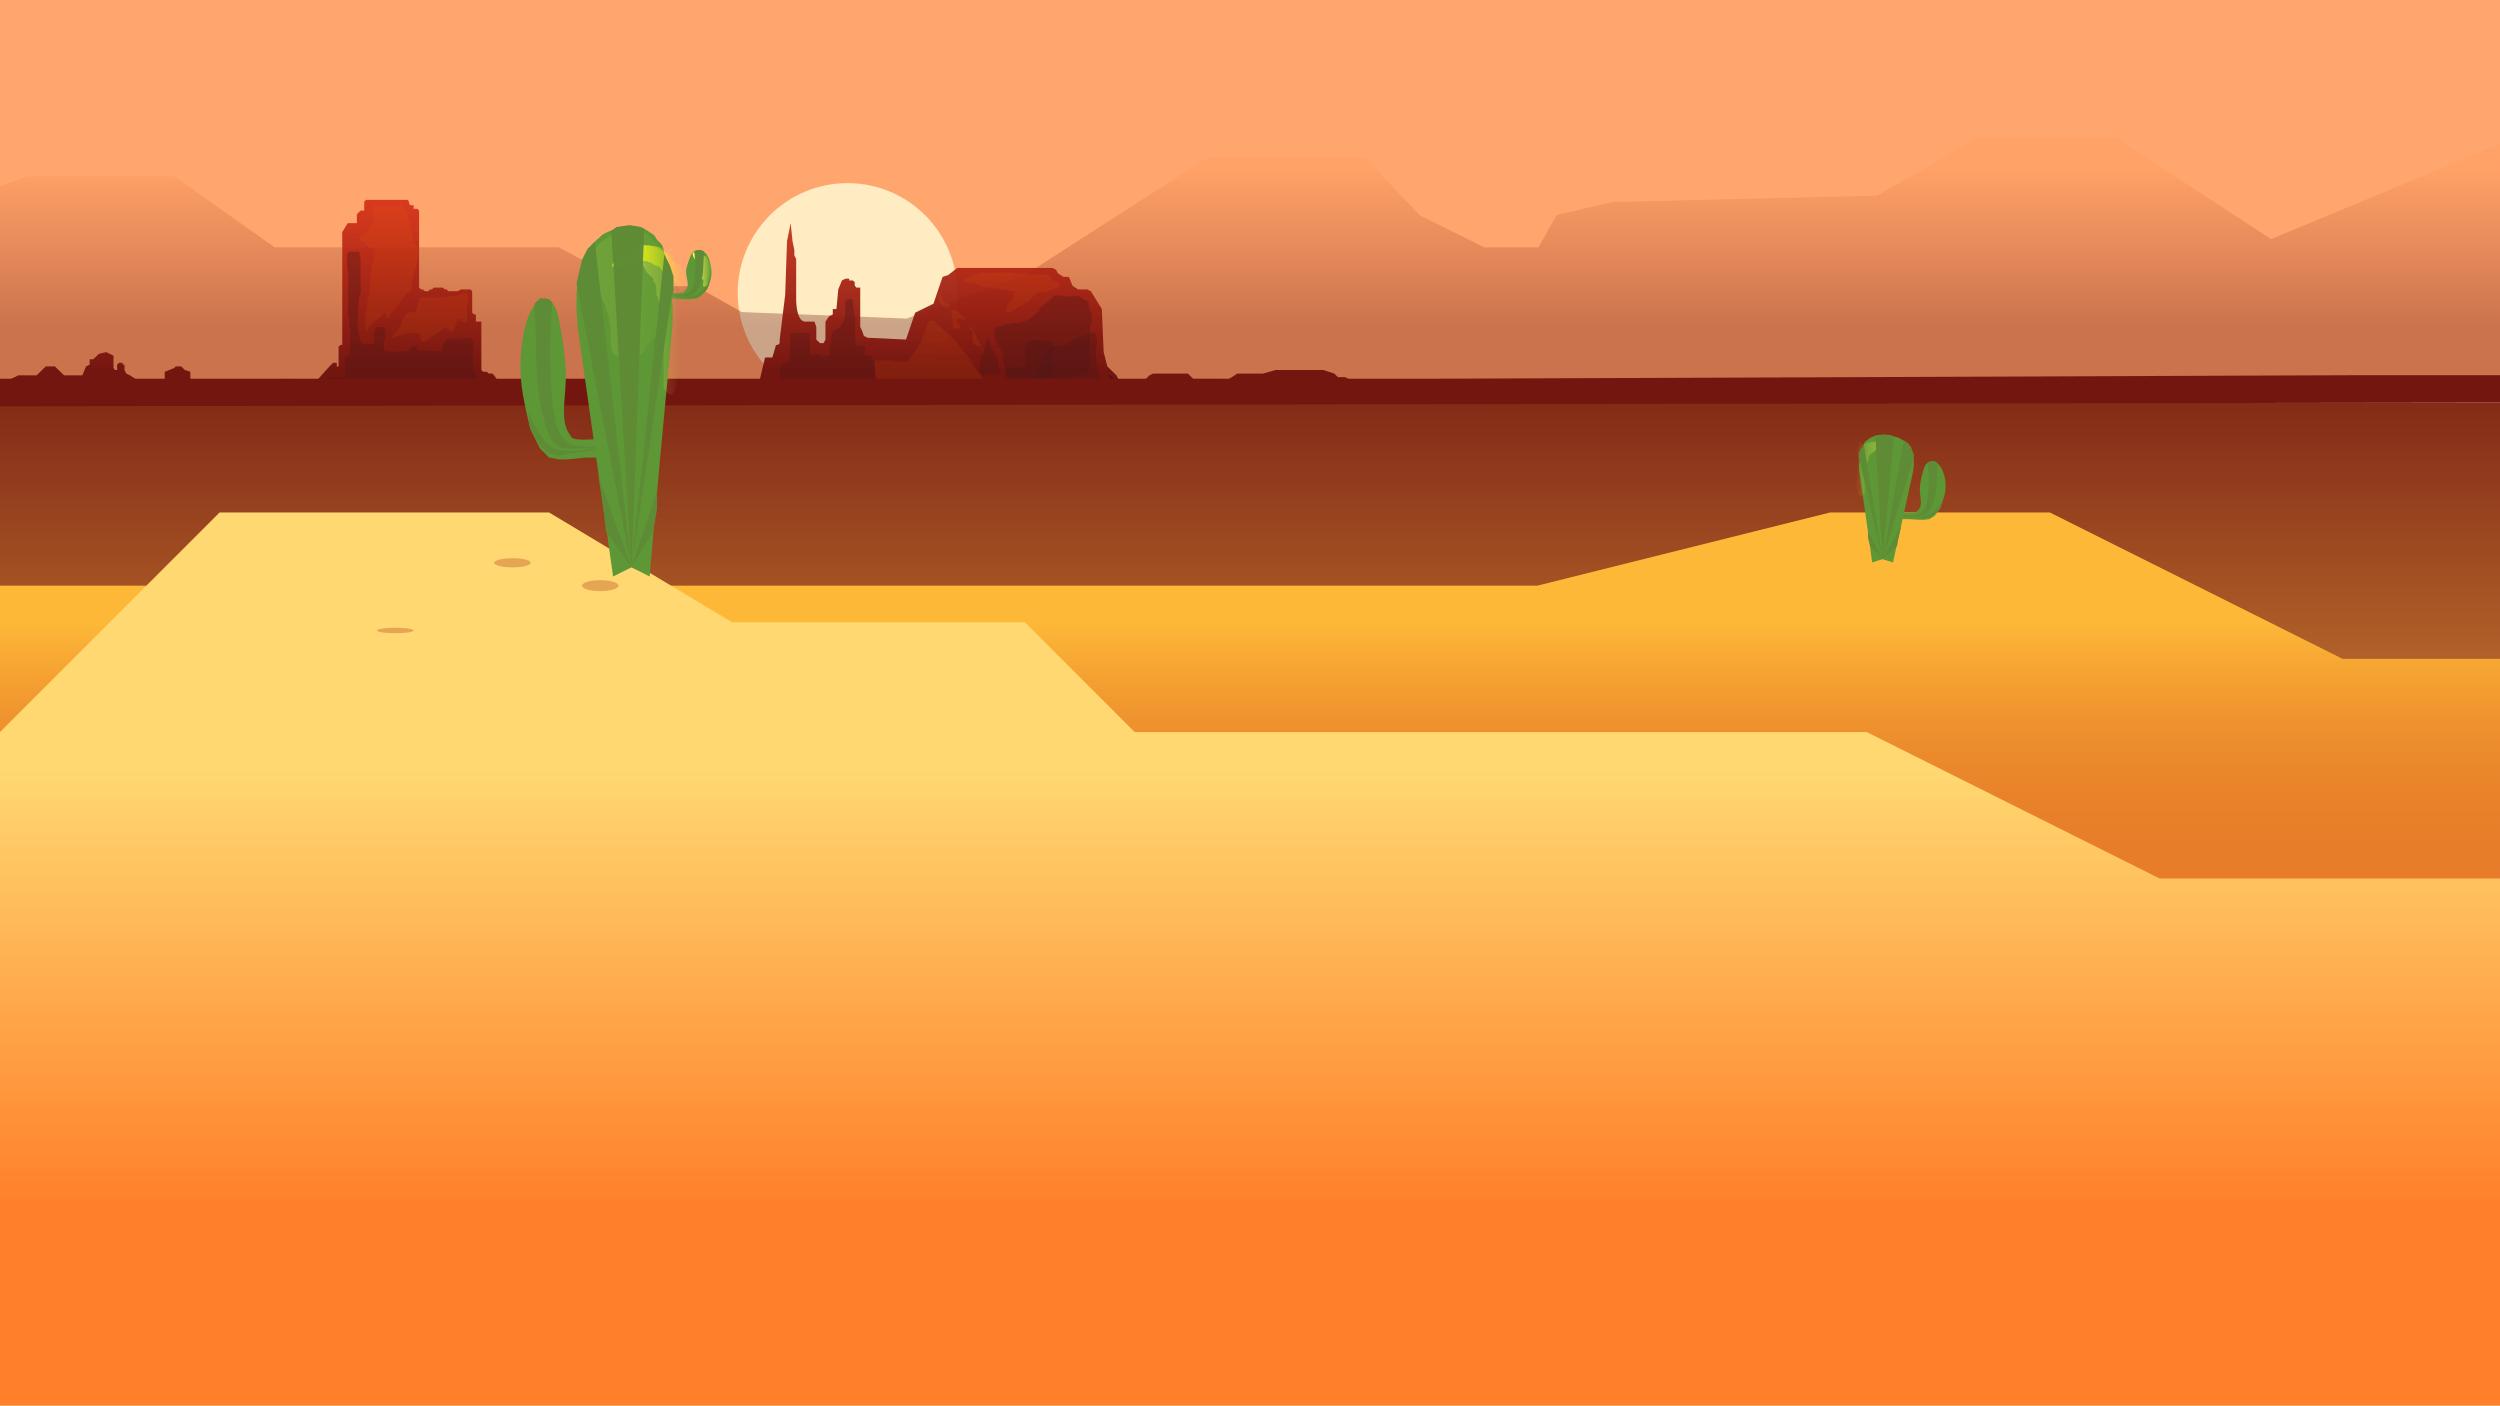 <?xml version="1.0" encoding="UTF-8" standalone="no"?>
<svg
   xmlns:dc="http://purl.org/dc/elements/1.1/"
   xmlns:cc="http://creativecommons.org/ns#"
   xmlns:rdf="http://www.w3.org/1999/02/22-rdf-syntax-ns#"
   xmlns:svg="http://www.w3.org/2000/svg"
   xmlns="http://www.w3.org/2000/svg"
   xmlns:xlink="http://www.w3.org/1999/xlink"
   xmlns:sodipodi="http://sodipodi.sourceforge.net/DTD/sodipodi-0.dtd"
   xmlns:inkscape="http://www.inkscape.org/namespaces/inkscape"
   sodipodi:docname="background.svg"
   inkscape:version="1.0 (4035a4fb49, 2020-05-01)"
   width="1366px"
   height="768px"
   viewBox="0 0 1366 768"
   version="1.1"
   id="SVGRoot">
  <defs
     id="defs20">
    <linearGradient
       id="linearGradient1461"
       inkscape:collect="always">
      <stop
         id="stop1457"
         offset="0"
         style="stop-color:#ffff00;stop-opacity:1;" />
      <stop
         id="stop1459"
         offset="1"
         style="stop-color:#ffff00;stop-opacity:0;" />
    </linearGradient>
    <linearGradient
       id="linearGradient1409"
       inkscape:collect="always">
      <stop
         id="stop1405"
         offset="0"
         style="stop-color:#ffff55;stop-opacity:1;" />
      <stop
         id="stop1407"
         offset="1"
         style="stop-color:#ffff55;stop-opacity:0;" />
    </linearGradient>
    <linearGradient
       id="linearGradient1351"
       inkscape:collect="always">
      <stop
         id="stop1347"
         offset="0"
         style="stop-color:#ffff55;stop-opacity:1;" />
      <stop
         id="stop1349"
         offset="1"
         style="stop-color:#ffff55;stop-opacity:0;" />
    </linearGradient>
    <linearGradient
       inkscape:collect="always"
       id="linearGradient1062">
      <stop
         style="stop-color:#ffd871;stop-opacity:1"
         offset="0"
         id="stop1058" />
      <stop
         style="stop-color:#ff7f2a;stop-opacity:1"
         offset="1"
         id="stop1060" />
    </linearGradient>
    <linearGradient
       inkscape:collect="always"
       id="linearGradient1005">
      <stop
         style="stop-color:#ffba38;stop-opacity:0.984"
         offset="0"
         id="stop1001" />
      <stop
         style="stop-color:#ea1100;stop-opacity:0"
         offset="1"
         id="stop1003" />
    </linearGradient>
    <linearGradient
       inkscape:collect="always"
       id="linearGradient982">
      <stop
         style="stop-color:#731610;stop-opacity:1"
         offset="0"
         id="stop978" />
      <stop
         style="stop-color:#ffc048;stop-opacity:1"
         offset="1"
         id="stop980" />
    </linearGradient>
    <linearGradient
       inkscape:collect="always"
       id="linearGradient895">
      <stop
         style="stop-color:#550000;stop-opacity:1"
         offset="0"
         id="stop891" />
      <stop
         style="stop-color:#ff9955;stop-opacity:1"
         offset="1"
         id="stop893" />
    </linearGradient>
    <linearGradient
       id="linearGradient1122"
       inkscape:collect="always">
      <stop
         id="stop1118"
         offset="0"
         style="stop-color:#731610;stop-opacity:1;" />
      <stop
         id="stop1120"
         offset="1"
         style="stop-color:#e52c12;stop-opacity:0.827" />
    </linearGradient>
    <linearGradient
       id="linearGradient1072"
       inkscape:collect="always">
      <stop
         id="stop1068"
         offset="0"
         style="stop-color:#500a16;stop-opacity:1;" />
      <stop
         id="stop1070"
         offset="1"
         style="stop-color:#500a16;stop-opacity:0;" />
    </linearGradient>
    <linearGradient
       gradientUnits="userSpaceOnUse"
       y2="160.474"
       x2="1366"
       y1="160.474"
       x1="-0.224"
       id="linearGradient1074"
       xlink:href="#linearGradient1072"
       inkscape:collect="always" />
    <linearGradient
       gradientUnits="userSpaceOnUse"
       y2="90"
       x2="210"
       y1="205"
       x1="210"
       id="linearGradient1124"
       xlink:href="#linearGradient1122"
       inkscape:collect="always" />
    <linearGradient
       y2="90"
       x2="210"
       y1="205"
       x1="210"
       gradientUnits="userSpaceOnUse"
       id="linearGradient1155"
       xlink:href="#linearGradient1122"
       inkscape:collect="always"
       gradientTransform="matrix(1,0,0,0.978,0,2.344)" />
    <linearGradient
       y2="160.474"
       x2="1366"
       y1="160.474"
       x1="-0.224"
       gradientUnits="userSpaceOnUse"
       id="linearGradient1157"
       xlink:href="#linearGradient1072"
       inkscape:collect="always"
       gradientTransform="matrix(1,0,0,0.978,0,2.344)" />
    <linearGradient
       inkscape:collect="always"
       xlink:href="#linearGradient895"
       id="linearGradient897"
       x1="700"
       y1="240"
       x2="700"
       y2="60"
       gradientUnits="userSpaceOnUse"
       gradientTransform="matrix(1.001,0,0,0.483,0,62.972)" />
    <linearGradient
       inkscape:collect="always"
       xlink:href="#linearGradient982"
       id="linearGradient984"
       x1="740"
       y1="200"
       x2="740"
       y2="360"
       gradientUnits="userSpaceOnUse"
       gradientTransform="matrix(1,0,0,2.76,0,-387.2)" />
    <linearGradient
       inkscape:collect="always"
       xlink:href="#linearGradient1122"
       id="linearGradient987"
       gradientUnits="userSpaceOnUse"
       gradientTransform="matrix(1,0,0,0.978,0,2.544)"
       x1="210"
       y1="205"
       x2="210"
       y2="90" />
    <linearGradient
       inkscape:collect="always"
       xlink:href="#linearGradient1072"
       id="linearGradient989"
       gradientUnits="userSpaceOnUse"
       gradientTransform="matrix(1,0,0,0.978,0,2.544)"
       x1="-0.224"
       y1="160.474"
       x2="1366"
       y2="160.474" />
    <linearGradient
       inkscape:collect="always"
       xlink:href="#linearGradient1005"
       id="linearGradient1007"
       x1="280"
       y1="340"
       x2="280"
       y2="640"
       gradientUnits="userSpaceOnUse" />
    <linearGradient
       inkscape:collect="always"
       xlink:href="#linearGradient1062"
       id="linearGradient1064"
       x1="240"
       y1="420"
       x2="240"
       y2="660"
       gradientUnits="userSpaceOnUse" />
    <filter
       inkscape:collect="always"
       style="color-interpolation-filters:sRGB"
       id="filter1118"
       x="-4.16e-06"
       width="1"
       y="-7.011236e-07"
       height="1">
      <feGaussianBlur
         inkscape:collect="always"
         stdDeviation="5.2e-05"
         id="feGaussianBlur1120" />
    </filter>
    <linearGradient
       gradientUnits="userSpaceOnUse"
       y2="160.332"
       x2="383.247"
       y1="160.332"
       x1="302.806"
       id="linearGradient1353"
       xlink:href="#linearGradient1351"
       inkscape:collect="always" />
    <filter
       height="1.835"
       y="-0.417"
       width="2.328"
       x="-0.664"
       id="filter1399"
       style="color-interpolation-filters:sRGB"
       inkscape:collect="always">
      <feGaussianBlur
         id="feGaussianBlur1401"
         stdDeviation="12.524"
         inkscape:collect="always" />
    </filter>
    <linearGradient
       gradientTransform="translate(7.254,6.658)"
       gradientUnits="userSpaceOnUse"
       y2="168.007"
       x2="364.161"
       y1="168.007"
       x1="340.643"
       id="linearGradient1411"
       xlink:href="#linearGradient1409"
       inkscape:collect="always" />
    <filter
       height="1.358"
       y="-0.179"
       width="2.301"
       x="-0.651"
       id="filter1425"
       style="color-interpolation-filters:sRGB"
       inkscape:collect="always">
      <feGaussianBlur
         id="feGaussianBlur1427"
         stdDeviation="6.103"
         inkscape:collect="always" />
    </filter>
    <linearGradient
       gradientUnits="userSpaceOnUse"
       y2="146.698"
       x2="389.128"
       y1="146.698"
       x1="378.453"
       id="linearGradient1437"
       xlink:href="#linearGradient1409"
       inkscape:collect="always" />
    <filter
       height="1.582"
       y="-0.291"
       width="2.089"
       x="-0.545"
       id="filter1451"
       style="color-interpolation-filters:sRGB"
       inkscape:collect="always">
      <feGaussianBlur
         id="feGaussianBlur1453"
         stdDeviation="2.423"
         inkscape:collect="always" />
    </filter>
    <linearGradient
       gradientTransform="translate(10,10)"
       gradientUnits="userSpaceOnUse"
       y2="136.36"
       x2="364.839"
       y1="136.36"
       x1="324.165"
       id="linearGradient1463"
       xlink:href="#linearGradient1461"
       inkscape:collect="always" />
    <filter
       height="2.9"
       y="-0.95"
       width="2.191"
       x="-0.595"
       id="filter1481"
       style="color-interpolation-filters:sRGB"
       inkscape:collect="always">
      <feGaussianBlur
         id="feGaussianBlur1483"
         stdDeviation="9.843"
         inkscape:collect="always" />
    </filter>
    <linearGradient
       inkscape:collect="always"
       xlink:href="#linearGradient1409"
       id="linearGradient1411-2"
       x1="340.643"
       y1="168.007"
       x2="364.161"
       y2="168.007"
       gradientUnits="userSpaceOnUse"
       gradientTransform="translate(157.254,46.658)" />
    <filter
       inkscape:collect="always"
       style="color-interpolation-filters:sRGB"
       id="filter1425-6"
       x="-0.651"
       width="2.301"
       y="-0.179"
       height="1.358">
      <feGaussianBlur
         inkscape:collect="always"
         stdDeviation="6.103"
         id="feGaussianBlur1427-9" />
    </filter>
    <filter
       height="1"
       y="-7.0112361e-07"
       width="1"
       x="-4.1600001e-06"
       id="filter1118-8"
       style="color-interpolation-filters:sRGB"
       inkscape:collect="always">
      <feGaussianBlur
         id="feGaussianBlur1120-0"
         stdDeviation="5.2e-05"
         inkscape:collect="always" />
    </filter>
  </defs>
  <sodipodi:namedview
     inkscape:window-maximized="1"
     inkscape:window-y="-8"
     inkscape:window-x="-8"
     inkscape:window-height="705"
     inkscape:window-width="1366"
     showgrid="true"
     inkscape:document-rotation="0"
     inkscape:current-layer="layer10"
     inkscape:document-units="px"
     inkscape:cy="372.4314"
     inkscape:cx="777.9211"
     inkscape:zoom="0.5"
     inkscape:pageshadow="2"
     inkscape:pageopacity="0.0"
     borderopacity="1.0"
     bordercolor="#666666"
     pagecolor="#ffffff"
     id="base">
    <inkscape:grid
       id="grid35"
       type="xygrid" />
  </sodipodi:namedview>
  <g
     inkscape:label="Background"
     id="layer10"
     inkscape:groupmode="layer">
    <rect
       ry="0"
       y="0"
       x="0"
       height="780"
       width="1380"
       id="rect1636"
       style="opacity:1;fill:#ffffff;fill-opacity:1;stroke-width:0;stroke-miterlimit:4;stroke-dasharray:none" />
  </g>
  <g
     sodipodi:insensitive="true"
     inkscape:groupmode="layer"
     id="layer7"
     inkscape:label="StripOfLand1"
     style="display:inline">
    <rect
       style="opacity:1;fill:url(#linearGradient984);fill-opacity:1;stroke-width:0;stroke-miterlimit:4;stroke-dasharray:none"
       id="rect900"
       width="1370"
       height="552"
       x="0"
       y="220"
       ry="0" />
  </g>
  <g
     inkscape:groupmode="layer"
     id="layer8"
     inkscape:label="StripOfLand2"
     sodipodi:insensitive="true">
    <path
       style="fill:url(#linearGradient1007);fill-opacity:1;stroke:#000000;stroke-width:0;stroke-linecap:butt;stroke-linejoin:miter;stroke-miterlimit:4;stroke-dasharray:none;stroke-opacity:1"
       d="M 1380,360 H 1280 L 1120,280 H 1000 L 840,320 H 0 v 460 h 1380 z"
       id="path993"
       sodipodi:nodetypes="ccccccccc" />
  </g>
  <g
     sodipodi:insensitive="true"
     inkscape:groupmode="layer"
     id="layer9"
     inkscape:label="StripOfLand3"
     style="display:inline;opacity:1">
    <path
       style="fill:url(#linearGradient1064);fill-opacity:1;stroke:#000000;stroke-width:0;stroke-linecap:butt;stroke-linejoin:miter;stroke-miterlimit:4;stroke-dasharray:none;stroke-opacity:1"
       d="M 0,400 120,280 h 180 l 100,60 h 160 l 60,60 h 400 l 160,80 h 200 V 780 H 0 Z"
       id="path1032"
       sodipodi:nodetypes="cccccccccccc" />
  </g>
  <g
     sodipodi:insensitive="true"
     inkscape:label="Sky"
     id="layer3"
     inkscape:groupmode="layer"
     style="display:inline">
    <rect
       style="display:inline;opacity:0.565;fill:#ff6100;fill-opacity:1;stroke:none;stroke-width:0;stroke-linecap:round;stroke-linejoin:round;stroke-miterlimit:4;stroke-dasharray:none;stroke-opacity:1"
       id="rect1135"
       width="1366"
       height="212"
       x="0"
       y="0" />
  </g>
  <g
     style="display:inline"
     inkscape:label="Clouds"
     id="layer4"
     inkscape:groupmode="layer"
     sodipodi:insensitive="true" />
  <g
     style="display:inline;opacity:1;mix-blend-mode:normal"
     inkscape:label="Sun"
     id="layer5"
     inkscape:groupmode="layer"
     sodipodi:insensitive="true">
    <circle
       r="60"
       cy="160.062"
       cx="463.083"
       id="path1235"
       style="opacity:0.785;fill:#ffffd9;fill-opacity:1;stroke:none;stroke-width:0;stroke-linecap:round;stroke-linejoin:round;stroke-miterlimit:4;stroke-dasharray:none;stroke-opacity:1" />
    <path
       id="path1382"
       d="m 223,109 1,3 h 2 v 2 h 2 l 1,1 v 43 0"
       style="opacity:0.532;fill:none;fill-opacity:1;stroke:none;stroke-width:0;stroke-linecap:round;stroke-linejoin:round;stroke-miterlimit:4;stroke-dasharray:none;stroke-opacity:1" />
  </g>
  <g
     inkscape:groupmode="layer"
     id="layer2"
     inkscape:label="Mountains B2"
     style="display:inline"
     sodipodi:insensitive="true">
    <path
       style="opacity:0.307;fill:url(#linearGradient897);fill-opacity:1;stroke:#000000;stroke-width:0;stroke-linecap:butt;stroke-linejoin:miter;stroke-miterlimit:4;stroke-dasharray:none;stroke-opacity:1"
       d="m 0,101.651 15.011,-5.425 h 30.022 50.037 l 55.04,38.915 h 40.029 115.084 l 40.029,21.226 h 35.026 l 25.018,14.151 90.066,3.538 L 560.41,150 660.484,85.613 h 85.062 l 30.022,31.84 35.468,17.747 29.58,-0.058 10.007,-17.689 30.022,-7.075 145.106,-3.538 55.04,-31.84 h 75.055 l 85.062,55.66 L 1366,78.538 V 124.528 216.509 L 0,217.689 Z"
       id="path66"
       sodipodi:nodetypes="cccccccccccccccccccccccccccc" />
  </g>
  <g
     style="display:inline"
     id="layer1"
     inkscape:groupmode="layer"
     inkscape:label="Mountains"
     sodipodi:insensitive="true">
    <path
       sodipodi:nodetypes="ccccccccccccccccccccccccccccccccccccccccccccccccccccccccccccccccccccccccccccccccccccccccccccccccccccccccccccccccccccsccccccccccccccccccccccccccccccccccccccccccccccccccccccccccccccc"
       id="path108"
       d="m 0,209.985 10,-4.892 H 20 L 25,200.2 h 5 l 5,4.892 h 10 l 2,-4.892 2,-0.978 v -2.935 h 2 l 3,-2.935 4,-0.979 4,1.957 v 2.935 3.914 l 1,0.979 h 1 v -2.935 l 1,-0.979 h 2 v 0.979 h 1 v 2.935 l 1,1.957 2,0.978 3,1.957 v 0.979 h 16 v -4.892 l 5,-1.957 1,-0.978 h 1 2 l 2,1.957 3,0.978 v 1.957 2.935 h 48 l 1,-0.979 h 8 l 1,0.979 h 11 l 7,-7.828 2,-1.957 h 2 V 200.2 h 1 v -10.763 l 1,-0.979 h 1 V 173.781 126.813 l 3,-4.892 h 5 v -4.892 l 2,-1.957 h 2 v -4.892 L 200,109.2 h 23 l 1,2.935 h 2 v 1.957 h 2 l 1,0.979 v 10.763 16.634 13.699 0 0.979 l 1,0.978 h 1 l 1,0.979 h 2 l 1,-0.979 h 1 l 1,-0.978 h 5 l 1,0.978 h 1 l 1,0.979 h 4 1 l 2,-0.979 h 5 l 1,0.979 v 11.742 l 1,0.979 h 1 v 3.914 0 h 3 v 26.419 l 1,0.978 h 2 l 1,0.979 h 2 l 1,0.978 2,2.935 h 23 120 l 3,-12.72 h 4 l 2,-6.849 h 1 l 1,-0.978 v -1.957 l 3,-24.462 1,-29.355 2,-9.785 1,9.785 1,4.892 v 2.935 l 1,1.957 v 22.505 c 0,0 0,11.742 5,11.742 h 5 l 1,2.935 v 6.849 l 2,1.957 h 2 l 1,-1.957 v -9.785 l 2,-2.935 2,-0.978 v -2.935 h 2 l 1,-10.763 2,-4.892 2,-0.979 h 2 v 0.979 h 2 l 1,0.978 v 1.957 l 1,0.979 h 2 v 21.527 l 1,1.957 1,2.935 2,0.979 21,0.978 5,-14.677 10,-4.892 5,-14.677 3,-0.979 5,-3.914 h 32 20 l 2,0.978 1,1.957 3,1.957 h 3 l 2,4.892 3,1.957 h 5 l 2,0.979 6,9.785 1,23.484 2,7.828 5,4.892 1,1.957 2,0.979 h 12 l 3,-2.935 2,-0.978 h 19 l 2,1.957 1,0.978 h 16 l 2,0.979 6,-3.914 h 14 l 7,-1.957 h 26 l 6,1.957 2,1.957 h 4 l 2,0.978"
       style="fill:url(#linearGradient987);fill-opacity:1;stroke:url(#linearGradient989);stroke-width:0;stroke-linecap:round;stroke-linejoin:round;stroke-miterlimit:4;stroke-dasharray:none;stroke-opacity:1" />
    <path
       id="path1978"
       d="m 253,159 -4,8 3,4 -9,9 8,7 -2,7 4,3 -2,10 15,4 -10,-8 4,-9 -5,-1 3,-14 -5,-2 2,-7 z"
       style="opacity:1;fill:none;fill-opacity:1;stroke:#ffffd9;stroke-width:0;stroke-linecap:butt;stroke-linejoin:round;stroke-miterlimit:4;stroke-dasharray:none;stroke-opacity:1;paint-order:markers stroke fill" />
    <path
       id="path2204"
       d="m 605,205 c 2.393,2.827 2.165,1.206 1.167,2.536 -0.035,0.047 0.042,0.135 0,0.177 -0.093,0.093 -0.28,0.067 -0.354,0.177 -0.025,0.038 -0.199,1.061 -0.177,1.061 0.118,0 -0.118,-0.354 0,-0.354 0.132,0 0.084,0.26 0.177,0.354 0.257,0.257 0.722,0.015 0.884,0.177 0.093,0.093 0.084,0.26 0.177,0.354 0.034,0.034 2.393,0 2.652,0 0.073,0 0.484,0.047 0.53,0 0.322,-0.322 -0.519,-1.046 -0.53,-1.061 -0.197,-0.263 -0.664,-0.84 -0.884,-1.061 -0.042,-0.042 -0.135,0.042 -0.177,0 -0.138,-0.138 -0.118,-0.532 -0.177,-0.707 -0.065,-0.194 -0.416,-0.358 -0.53,-0.53 -0.214,-0.321 -0.182,-0.536 -0.354,-0.707 C 607.171,205.181 605.463,205.173 605,205 Z"
       style="opacity:0.677;fill:#40150d;fill-opacity:0.988;stroke:#ffffd9;stroke-width:0;stroke-linecap:butt;stroke-linejoin:bevel;stroke-miterlimit:4;stroke-dasharray:none;stroke-opacity:1;paint-order:markers stroke fill" />
    <path
       id="path2234"
       d="m 520,170 c -0.172,1.019 -0.14,0.484 0.077,2.004 0.137,0.96 0.348,1.916 0.53,2.828 0.216,1.08 0,2.429 0,3.536 0,0.245 -0.141,1.097 0,1.237 0.1,0.1 2.237,0.138 2.652,0 0.333,-0.111 1.124,-0.656 1.237,-0.884 0.032,-0.065 0.072,-0.812 0,-0.884 -0.19,-0.19 -0.219,-0.021 -0.53,-0.177 -0.188,-0.094 -0.247,-0.778 -0.354,-0.884 -0.11,-0.11 -0.412,-0.294 -0.53,-0.53 -0.131,-0.262 -0.317,-1.963 0,-2.121 0.403,-0.202 2.25,0.329 2.652,0.53 0.283,0.141 0.778,-0.141 1.061,0 0.11,0.055 0.993,0.421 1.061,0.354 0.056,-0.056 -0.526,-0.698 -0.53,-0.707 -0.053,-0.105 0.083,-0.27 0,-0.354 -0.042,-0.042 -0.144,0.049 -0.177,0 -0.813,-1.219 0.228,-0.126 -0.354,-0.707 -0.182,-0.182 -0.348,-0.172 -0.53,-0.354 -0.215,-0.215 -0.083,-0.395 -0.354,-0.53 -0.312,-0.156 -0.784,-0.254 -1.061,-0.53 -0.109,-0.109 -0.117,-0.412 -0.354,-0.53 -0.201,-0.1 -0.369,-0.112 -0.53,-0.354 -0.943,-1.414 0.648,0.648 -0.53,-0.53 -0.042,-0.042 0.053,-0.15 0,-0.177 -0.105,-0.053 -0.248,0.053 -0.354,0 -0.053,-0.026 0.042,-0.135 0,-0.177 -0.083,-0.083 -0.27,0.083 -0.354,0 -0.185,-0.185 -0.396,-0.573 -0.53,-0.707 C 521.658,168.812 520.727,169.767 520,170"
       style="opacity:0.109;fill:#ff6600;fill-opacity:0.988;stroke:#ffffd9;stroke-width:0;stroke-linecap:butt;stroke-linejoin:bevel;stroke-miterlimit:4;stroke-dasharray:none;stroke-opacity:1;paint-order:markers stroke fill" />
    <path
       id="path2236"
       d="m 530,180 c 0.464,0.281 1.089,0.392 1.391,0.843 0.359,0.537 -0.266,4.238 0,5.303 0.103,0.413 1.367,2.577 1.591,2.652 0.168,0.056 0.372,-0.079 0.53,0 0.539,0.27 0.932,0.53 1.591,0.53 0.165,0 0.532,0.352 0.707,0.177 0.097,-0.097 0.056,-1.302 0,-1.414 -0.141,-0.283 -0.53,-0.442 -0.707,-0.707 -0.241,-0.362 -0.223,-0.931 -0.53,-1.237 -0.042,-0.042 -0.135,0.042 -0.177,0 -0.012,-0.012 -0.682,-1.163 -0.707,-1.237 -0.074,-0.224 0.057,-0.478 0,-0.707 -0.087,-0.349 -0.317,-0.564 -0.53,-0.884 -0.175,-0.262 -0.028,-0.94 -0.177,-1.237 -0.074,-0.149 -0.279,-0.204 -0.354,-0.354 -0.218,-0.435 0.513,0.16 -0.177,-0.53 -0.093,-0.093 -0.295,-0.059 -0.354,-0.177 -0.079,-0.158 0.056,-0.363 0,-0.53 -0.019,-0.056 -0.135,0.042 -0.177,0 -0.059,-0.059 -0.118,-0.471 -0.177,-0.53 -0.042,-0.042 -0.135,0.042 -0.177,0 -0.35,-0.35 -0.357,-0.887 -0.707,-1.237 -0.082,-0.082 -0.424,0.053 -0.53,0 -0.046,-0.023 -0.215,-0.315 -0.354,-0.177 -0.096,0.096 0.016,1.231 0.024,1.456 z"
       style="opacity:0.109;fill:#ff6600;fill-opacity:0.988;stroke:#ffffd9;stroke-width:0;stroke-linecap:butt;stroke-linejoin:bevel;stroke-miterlimit:4;stroke-dasharray:none;stroke-opacity:1;paint-order:markers stroke fill" />
    <path
       id="path2240"
       d="m 515,160 c -0.429,0.053 -0.996,-0.16 -1.287,0.16 -0.57,0.627 0.516,1.563 0.707,1.945 0.307,0.614 0.762,2.353 1.061,2.652 0.677,0.677 1.961,0.981 2.828,1.414 0.232,0.116 1.465,1.009 1.061,1.414 -0.28,0.28 -1.636,0.354 -2.121,0.354 -0.283,0 -0.989,0.124 -1.237,0 -1.082,-0.541 -2.528,-3.261 -3.182,-4.243 -0.227,-0.34 0.128,-1.207 0,-1.591 -0.019,-0.056 -0.135,0.042 -0.177,0 -0.092,-0.092 -0.048,-0.916 0,-1.061 0.211,-0.632 0.627,-0.932 1.237,-1.237 0.105,-0.053 0.27,0.083 0.354,0 0.042,-0.042 -0.057,-0.191 0,-0.177 0.272,0.07 0.504,0.247 0.757,0.371"
       style="opacity:0.109;fill:#ff6600;fill-opacity:0.988;stroke:#ffffd9;stroke-width:0;stroke-linecap:butt;stroke-linejoin:bevel;stroke-miterlimit:4;stroke-dasharray:none;stroke-opacity:1;paint-order:markers stroke fill" />
    <path
       id="path2324"
       d="m 570,150 c -5.819,-0.158 -11.641,0.159 -17.396,-0.8 -3.239,-0.54 -8.849,0 -12.374,0 -1.36,0 -3.272,-0.331 -4.596,0 -1.479,-0.64 -0.409,0.558 -0.707,0.707 -0.476,0.238 -1.27,-0.199 -1.768,0 -1.374,0.549 -2.65,1.148 -3.889,1.768 -0.33,0.165 -3.384,1.566 -2.828,2.121 0.435,0.435 5.95,1.04 7.071,1.414 1.297,0.432 2.815,1.176 4.243,1.414 2.243,0.374 2.54,-0.144 4.95,1.061 0.489,0.245 2.084,-0.078 2.475,0 0.418,0.084 1.005,0.502 1.414,0.707 0.666,0.333 1.735,-0.185 2.475,0 0.952,0.238 1.821,0.707 2.828,0.707 0.288,0 1.7,-0.136 1.768,0 0.249,0.499 0.117,2.359 0,2.828 -0.369,1.477 -2.788,3.808 -3.536,5.303 -0.323,0.646 -0.572,2.559 -0.707,2.828 -0.074,0.149 -0.471,0.236 -0.354,0.354 0.25,0.25 0.707,0 1.061,0 0.504,0 1.301,0.156 1.768,0 1.448,-0.483 3.682,-1.877 4.95,-2.828 0.651,-0.488 1.117,-0.219 1.768,-0.707 0.533,-0.4 0.86,-1.044 1.414,-1.414 0.301,-0.201 1.686,-0.417 2.121,-0.707 0.098,-0.065 -0.083,-0.27 0,-0.354 0.547,-0.547 3.365,-3.274 3.889,-3.536 0.105,-0.053 0.301,0.105 0.354,0 0.105,-0.211 -0.105,-0.496 0,-0.707 0.31,-0.621 3.578,-0.187 4.243,-0.354 1.926,-0.482 3.431,-1.615 4.95,-2.121 0.34,-0.113 1.075,0.17 1.414,0 0.112,-0.056 1.037,-0.684 1.061,-0.707 0.083,-0.083 -0.053,-0.248 0,-0.354 0.149,-0.298 0.602,-0.391 0.707,-0.707 0.689,-2.068 -2.314,-2.134 -3.182,-2.828 -2.016,1.605 -0.855,-1.209 -1.061,-1.414 C 573.111,150.261 572.01,149.86 570,150 Z"
       style="opacity:0.109;fill:#ff6600;fill-opacity:0.988;stroke:#ffffd9;stroke-width:0;stroke-linecap:butt;stroke-linejoin:bevel;stroke-miterlimit:4;stroke-dasharray:none;stroke-opacity:1;paint-order:markers stroke fill" />
    <path
       id="path2332"
       d="m 510,175 c 1.764,1.776 3.885,3.313 5.5,5.25 0.192,0.231 0.26,0.57 0.5,0.75 0.133,0.1 0.333,0 0.5,0 0.333,0.25 0.705,0.455 1,0.75 0.377,0.377 0.623,0.873 1,1.25 0.264,0.264 0.736,0.236 1,0.5 0.132,0.132 0.118,0.368 0.25,0.5 0.511,0.511 1.732,1.378 2.25,2 0.239,0.286 0.267,0.709 0.5,1 0.116,0.146 0.368,0.118 0.5,0.25 0.25,0.333 0.5,0.667 0.75,1 0,0.083 -0.046,0.181 0,0.25 0.959,1.439 1.91,1.82 2.75,3.5 0.3,0.6 1.2,0.9 1.5,1.5 0.477,0.955 0.415,0.622 1,1.5 0.139,0.208 -0.112,0.526 0,0.75 0.074,0.149 0.382,-0.118 0.5,0 0.357,0.357 0.717,1.076 1,1.5 0.637,0.956 0.582,2.015 1.5,2.75 0.761,0.609 1.6,2.025 2.25,3 0.146,0.219 0.014,0.632 0.25,0.75 0.149,0.074 0.361,-0.092 0.5,0 0.732,0.488 0.051,0.352 0.25,0.75 0.188,0.376 0.582,0.413 0.75,0.75 0.07,0.14 1.205,1.773 0.75,2 -1.492,0.746 -5.164,0.25 -7,0.25 -4.264,0 -8.507,0.076 -12.75,-0.25 -2.262,-0.174 -4.781,0.444 -7,0 -2.912,-0.582 -6.227,-0.25 -9.25,-0.25 -2.564,0 -6.733,-0.378 -9,0 -1.252,0.209 -2.227,0.5 -3.5,0.5 -1.858,0 -4.19,-0.362 -6,0 -0.742,0.148 -1.169,0.25 -2,0.25 -0.283,0 -1.275,0.475 -1.5,0.25 -0.394,-0.394 0.222,-2.196 0,-2.75 -0.112,-0.279 -0.366,-0.481 -0.5,-0.75 -0.26,-0.52 0,-1.949 0,-2.5 0,-0.982 -0.25,-1.757 -0.25,-2.75 0,-0.5 0,-1 0,-1.5 0,-0.25 0.25,-0.75 0,-0.75 -0.083,0 -0.083,0.25 0,0.25 0.118,0 0.134,-0.231 0.25,-0.25 0.411,-0.069 0.833,0 1.25,0 1.167,0 2.333,0 3.5,0 1.351,0 2.901,-0.135 4.25,0 3.096,0.31 -0.737,0.145 1.75,0.5 0.825,0.118 1.672,-0.092 2.5,0 1.548,0.172 3.893,0.975 5,-0.5 0.403,-0.537 0.627,-1.191 1,-1.75 1.096,-1.644 2.382,-3.124 3.5,-4.75 0.317,-0.461 0.44,-1.035 0.75,-1.5 0.312,-0.468 0.938,-1.282 1.25,-1.75 0.131,-0.196 0.412,-0.281 0.5,-0.5 0.093,-0.232 -0.049,-0.505 0,-0.75 -0.198,-0.466 0.435,-0.457 0.5,-0.75 0.146,-0.656 0.104,-1.344 0.25,-2 0.152,-0.686 1.003,-1.382 1.25,-2 0.093,-0.232 -0.069,-0.51 0,-0.75 0.102,-0.358 0.362,-0.654 0.5,-1 0.187,-0.467 -0.03,-1.33 0.25,-1.75 0.131,-0.196 0.369,-0.304 0.5,-0.5 0.046,-0.069 0,-0.167 0,-0.25 0.083,-0.25 0.104,-0.531 0.25,-0.75 0.103,-0.155 0.368,-0.118 0.5,-0.25 0.876,-0.876 1.21,-1 2.5,-1 z"
       style="opacity:0.109;fill:#ff6600;fill-opacity:0.988;stroke:#ffffd9;stroke-width:0;stroke-linecap:butt;stroke-linejoin:bevel;stroke-miterlimit:4;stroke-dasharray:none;stroke-opacity:1;paint-order:markers stroke fill" />
    <path
       id="path2336"
       d="m 255,160 c 0.25,0.833 0.568,1.649 0.75,2.5 0.27,1.258 -0.143,2.928 -0.5,4 -0.391,1.173 0,4.59 0,6 0,0.75 0,1.5 0,2.25 0,0.333 0,0.667 0,1 0,0.083 -0.083,0.25 0,0.25 0.083,0 0.059,-0.309 0,-0.25 -0.132,0.132 -0.095,0.397 -0.25,0.5 -0.463,0.309 -1.295,-0.182 -1.5,-0.25 -0.326,-0.109 -0.714,-0.059 -1,-0.25 -0.155,-0.103 -0.095,-0.397 -0.25,-0.5 -0.379,-0.253 -0.493,0.007 -1,-0.5 -0.25,-0.25 -0.434,-0.908 -0.75,-0.75 -0.269,0.134 -0.366,0.481 -0.5,0.75 -0.149,0.298 0.081,0.677 0,1 -0.366,1.463 -0.092,-0.566 -0.5,0.25 -0.074,0.149 0.053,0.342 0,0.5 -0.217,0.65 -0.7,1.4 -1,2 -0.037,0.074 0,0.167 0,0.25 0,0.167 0.074,0.351 0,0.5 -0.037,0.074 -0.191,-0.059 -0.25,0 -0.102,0.102 -0.42,0.84 -0.5,1 -0.112,0.224 0.079,0.513 0,0.75 -0.074,0.222 -0.848,0.449 -1,0.5 -0.237,0.079 -0.55,0.15 -0.75,0 -0.605,-0.454 -0.729,-1.479 -1.25,-2 -0.105,-0.105 -0.598,-0.174 -0.75,-0.25 -1.04,-0.52 0.267,0.017 -0.25,-0.5 -0.059,-0.059 -2.018,1.134 -2.25,1.25 -0.498,0.249 -0.626,0.97 -1,1.25 -0.42,0.315 -0.83,0.185 -1.25,0.5 -0.495,0.371 -0.972,0.933 -1.5,1.25 -0.295,0.177 -0.725,0.044 -1,0.25 -0.52,0.39 -1.09,1.28 -1.75,1.5 -0.158,0.053 -0.382,-0.118 -0.5,0 -0.118,0.118 0.118,0.382 0,0.5 -0.026,0.026 -0.875,0.188 -1,0.25 -0.523,0.261 -0.885,0.885 -1.25,1.25 -0.173,0.173 -1.013,-0.079 -1.25,0 -0.073,0.024 -0.299,0.451 -0.5,0.25 -0.306,-0.306 -0.761,-3.391 -1,-3.75 -0.131,-0.196 -0.369,-0.304 -0.5,-0.5 -0.1,-0.15 0.125,-0.625 0,-0.75 -0.057,-0.057 -5.742,-0.003 -5.75,0 -0.594,0.223 -1.138,0.583 -1.75,0.75 -0.322,0.088 -0.667,0 -1,0 -0.5,0.083 -1.014,0.104 -1.5,0.25 -0.316,0.095 -4.75,1.862 -4.75,1.25 0,-0.104 2.129,-2.879 2.5,-3.25 0.132,-0.132 0.368,-0.118 0.5,-0.25 0.403,-0.403 0.504,-1.508 0.75,-2 0.037,-0.074 0.204,0.069 0.25,0 0.274,-0.411 1.014,-1.778 1.25,-2.25 0.1,-0.2 -0.1,-0.55 0,-0.75 0.428,-0.857 1.072,-1.643 1.5,-2.5 0.128,-0.256 0.122,-0.744 0.25,-1 0.276,-0.553 0.155,-0.078 0.5,-0.25 0.295,-0.148 0.602,-0.852 0.75,-1 0.916,-0.916 3.016,-0.011 3.75,-0.5 0.155,-0.103 0.095,-0.397 0.25,-0.5 0.219,-0.146 0.936,-0.064 0.75,-0.25 -0.194,-0.194 -1.25,2.417 0.5,-0.5 0.172,-0.286 -0.105,-0.684 0,-1 0.402,-1.206 0.73,-2.451 1.25,-3.75 0.104,-0.259 -0.188,-1.062 0,-1.25 0.313,-0.313 0.616,-0.558 1,-0.75 0.422,-0.211 1.244,0 1.75,0 1.32,0 7.086,0.388 8.25,0 1.041,-0.347 3.253,0.123 4,-0.25 1.218,-0.609 2.876,-0.406 4.25,-0.75 0.464,-0.116 1.049,0.15 1.5,0 0.492,-0.164 0.508,-0.336 1,-0.5 0.375,-0.125 0.875,0.125 1.25,0 0.079,-0.026 -0.074,-0.213 0,-0.25 0.314,-0.157 0.436,-0.093 0.75,-0.25 0.266,-0.133 1.043,0.069 1.25,0 0.079,-0.026 0,-0.167 0,-0.25 0.333,-0.083 0.667,-0.167 1,-0.25 z"
       style="opacity:0.109;fill:#ff6600;fill-opacity:0.988;stroke:#ffffd9;stroke-width:0;stroke-linecap:butt;stroke-linejoin:bevel;stroke-miterlimit:4;stroke-dasharray:none;stroke-opacity:1;paint-order:markers stroke fill" />
    <path
       id="path2338"
       d="m 220,110 c -1,0.667 -1.976,1.37 -3,2 -1.139,0.701 -8.938,0.25 -10.5,0.25 -0.408,0 -2.231,-0.269 -2.5,0 -0.354,0.354 0.464,8.555 0,9.25 -0.347,0.52 -0.899,0.973 -1.25,1.5 -0.322,0.483 -0.4,1.4 -0.75,1.75 -0.132,0.132 -0.368,0.118 -0.5,0.25 -0.384,0.384 -0.606,1.106 -1,1.5 -0.083,0.083 -0.667,0.167 -0.75,0.25 -0.132,0.132 -0.118,0.368 -0.25,0.5 -0.118,0.118 -0.382,-0.118 -0.5,0 -0.132,0.132 -0.118,0.368 -0.25,0.5 -0.046,0.046 -0.704,0.204 -0.75,0.25 -0.059,0.059 0.069,0.204 0,0.25 -0.219,0.146 -0.531,0.104 -0.75,0.25 -0.155,0.103 -0.118,0.368 -0.25,0.5 -0.197,0.197 -0.635,0.385 -0.75,0.5 -0.459,0.459 0.716,2.013 1,2.25 0.376,0.658 1.254,0.354 1.75,0.75 0.792,0.633 1.134,1.58 2.25,2.25 0.266,0.16 3.104,1.854 3.25,2 0.286,0.286 0.033,3.236 0,3.5 -0.314,2.514 -0.128,-0.608 -0.5,1.25 -0.097,0.486 0.13,1.296 0,1.75 -0.083,0.289 -0.382,0.474 -0.5,0.75 -0.433,1.01 -0.518,2.838 -0.75,4 -0.615,3.075 -0.305,6.388 -0.75,9.5 -0.149,1.042 -0.034,2.169 -0.25,3.25 -0.239,1.197 -0.617,2.351 -1,3.5 -0.149,0.447 0.092,1.038 0,1.5 0.233,0.556 -0.383,1.031 -0.5,1.5 -0.195,0.78 0.157,1.713 0,2.5 -0.043,0.215 -0.429,0.538 -0.5,0.75 -0.059,0.177 -0.25,3.134 -0.25,3.5 0,0.404 -0.233,2.267 0,2.5 0.059,0.059 0.191,-0.059 0.25,0 0.022,0.022 0,2.585 0,3.25 0,0.5 0,1 0,1.5 0,0.083 -0.083,0.25 0,0.25 0.353,0 0.864,-0.728 1,-1 0.438,-0.875 0.961,-1.961 1.75,-2.75 0.283,-0.283 0.793,-0.336 1,-0.75 0.037,-0.074 -0.059,-0.191 0,-0.25 0.333,-0.333 1.154,-0.73 1.5,-1.25 0.504,-0.756 -1.484,0.573 0.5,-0.75 0.139,-0.092 0.361,0.092 0.5,0 0.941,-0.627 1.448,-1.724 2.5,-2.25 0.149,-0.074 0.361,0.092 0.5,0 0.155,-0.103 0.154,-0.34 0.25,-0.5 0.167,-0.25 0.333,-0.5 0.5,-0.75 0.083,0 0.191,0.059 0.25,0 0.212,-0.212 0.288,-0.962 0.5,-0.75 0.125,0.125 -0.062,0.562 0,0.75 0.473,1.419 0.779,3.22 1.25,2.75 0.614,-0.614 1.023,-1.535 1.5,-2.25 0.412,-0.617 1.506,-1.269 1.75,-2 0.053,-0.158 -0.092,-0.361 0,-0.5 0.103,-0.155 0.368,-0.118 0.5,-0.25 0.223,-0.223 1.245,-1.367 1.5,-1.75 0.479,-0.718 0.947,-1.697 1.5,-2.25 0.212,-0.212 0.538,-0.288 0.75,-0.5 0.194,-0.194 0.11,-0.969 0.25,-1.25 0.046,-0.093 1.4,-1.25 1.5,-1.5 0.128,-0.319 0.096,-0.693 0.25,-1 0.037,-0.074 0.191,0.059 0.25,0 0.164,-0.164 0.155,-0.578 0.5,-0.75 0.151,-0.075 0.634,0.116 0.75,0 0.059,-0.059 -0.059,-0.191 0,-0.25 0.445,-0.445 1.402,-0.152 1.75,-0.5 0.638,-0.638 0.331,-3.987 0.5,-5 0.252,-1.513 0.327,-1.268 0.75,-2.75 0.195,-0.681 0.075,-1.55 0.25,-2.25 0.191,-0.764 0.769,-1.557 1,-2.25 0.286,-0.859 0.165,-1.663 0.5,-2.5 0.508,-1.271 -0.003,1.261 0.5,-0.75 0.131,-0.524 -0.199,-1.253 0,-1.75 0.087,-0.219 0.425,-0.276 0.5,-0.5 0.137,-0.411 0.191,-4.58 0,-5.25 -0.468,-1.636 -1.952,-2.448 -2.5,-4 -0.31,-0.879 -0.31,-1.838 -0.5,-2.75 -0.694,-3.332 -1.453,-6.717 -2,-10 -0.052,-0.312 -0.683,-1.081 -0.75,-1.25 -0.206,-0.515 -0.077,-1.23 -0.25,-1.75 -0.583,-1.748 -0.994,-1.994 -2.25,-3.25 -0.675,-0.675 -0.38,-2.729 -0.25,-3.25 z"
       style="opacity:0.109;fill:#ff6600;fill-opacity:0.988;stroke:#ffffd9;stroke-width:0;stroke-linecap:butt;stroke-linejoin:bevel;stroke-miterlimit:4;stroke-dasharray:none;stroke-opacity:1;paint-order:markers stroke fill" />
    <path
       id="path2348"
       d="m 620,195 60,55"
       style="opacity:0.387;fill:#2b1100;fill-opacity:0.988;stroke:#ffffd9;stroke-width:0;stroke-linecap:butt;stroke-linejoin:bevel;stroke-miterlimit:4;stroke-dasharray:none;stroke-opacity:1;paint-order:markers stroke fill" />
    <path
       id="path2354"
       d="m 595,165 c -1.286,-0.671 -2.612,-1.27 -3.859,-2.012 -0.286,-0.171 -0.401,-0.576 -0.707,-0.707 -2.674,-1.146 -6.039,0.046 -8.839,-0.354 -1.171,-0.167 -4.4,-0.982 -5.657,-0.354 -0.786,0.393 -0.726,1.079 -1.061,1.414 -0.083,0.083 -0.236,0 -0.354,0 -0.236,0.118 -0.561,0.134 -0.707,0.354 -0.131,0.196 0.105,0.496 0,0.707 -0.082,0.164 -1.453,0.825 -1.768,1.061 -0.941,0.706 -2.399,2.045 -3.182,2.828 -1.496,-0.563 -0.506,1.113 -0.707,1.414 -0.538,0.807 -1.166,0.812 -1.768,1.414 -0.417,0.417 -0.534,1.151 -1.061,1.414 -0.214,0.107 -0.913,0.205 -1.061,0.354 -0.083,0.083 0.083,0.27 0,0.354 -0.888,0.888 -2.697,2.078 -3.889,2.475 -1.139,0.38 -2.479,0.532 -3.536,1.061 -0.832,0.416 -2.299,-0.294 -3.182,0 -0.939,0.313 -1.357,0.583 -2.475,0.707 -0.703,0.078 -1.45,-0.224 -2.121,0 -0.782,0.261 -1.342,0.866 -2.121,1.061 -1.167,0.292 -2.171,-0.255 -2.828,1.061 -1.325,2.649 -0.792,5.987 0.707,8.485 0.172,0.286 0.536,0.421 0.707,0.707 0.25,0.417 0.01,1.071 0.354,1.414 0.186,0.186 0.561,0.134 0.707,0.354 0.131,0.196 0,0.471 0,0.707 0.118,0.354 0.121,0.77 0.354,1.061 0.265,0.332 0.842,0.343 1.061,0.707 0.356,0.593 0,2.834 0,3.536 0,1.353 0.161,1.817 0.707,3.182 0.819,2.046 -0.847,4.103 1.414,6.364 1.098,1.098 11.055,0.707 13.081,0.707 4.125,0 8.25,0 12.374,0 2.484,0 5.03,0.245 7.425,-0.354 0.588,-0.147 4.729,0.221 4.95,0 0.186,-0.186 0.118,-0.589 0.354,-0.707 1.039,-0.519 3.128,0.018 4.243,-0.354 1.244,-0.415 1.351,-2.058 2.121,-2.828 0.083,-0.083 0.325,0.114 0.354,0 0.143,-0.572 -0.186,-1.209 0,-1.768 0.752,-2.255 0.354,-5.015 0.354,-7.425 0,-3.435 -0.208,-6.883 0.354,-10.253 0.241,-1.443 -0.401,-3.192 0,-4.596 0.814,-2.849 0.707,-3.027 0.707,-6.01 0,-2.876 -2.198,-3.63 -1.445,-7.181 z"
       style="opacity:0.373;fill:#501616;fill-opacity:0.988;stroke:#ffffd9;stroke-width:0;stroke-linecap:butt;stroke-linejoin:bevel;stroke-miterlimit:4;stroke-dasharray:none;stroke-opacity:1;paint-order:markers stroke fill" />
    <path
       id="path2356"
       d="m 540,185 c 1.306,0.672 1.094,5.369 2.351,6.626 0.167,0.167 0.496,-0.105 0.707,0 0.132,0.066 0.245,1.197 0.354,1.414 0.289,0.579 0.771,1.189 1.061,1.768 0.538,1.076 0.768,2.719 1.061,3.889 0.151,0.605 -0.376,2.099 0,2.475 0.083,0.083 0.301,-0.105 0.354,0 0.105,0.211 -0.087,0.488 0,0.707 0.158,0.395 0.517,0.681 0.707,1.061 0.105,0.211 0,0.943 0,0.707 0,-0.236 0.105,-0.918 0,-0.707 -0.217,0.435 -0.258,0.938 -0.354,1.414 -0.023,0.116 0.105,0.301 0,0.354 -0.716,0.358 -4.307,0 -5.303,0 -1.117,0 -3.921,0.515 -4.95,0 -0.448,-0.224 -0.354,-2.507 -0.354,-3.182 0,-1.077 -0.454,-3.688 0,-4.596 0.118,-0.236 0.561,-0.134 0.707,-0.354 0.277,-0.415 -0.226,-1.316 0,-1.768 0.443,-0.885 1.093,-1.865 1.414,-2.828 0.113,-0.34 -0.17,-1.075 0,-1.414 0.19,-0.38 0.517,-0.681 0.707,-1.061 0.134,-0.268 -0.073,-0.767 0,-1.061 C 538.892,186.723 538.704,186.447 540,185 Z"
       style="opacity:0.373;fill:#501616;fill-opacity:0.988;stroke:#ffffd9;stroke-width:0;stroke-linecap:butt;stroke-linejoin:bevel;stroke-miterlimit:4;stroke-dasharray:none;stroke-opacity:1;paint-order:markers stroke fill" />
    <path
       id="path2360"
       d="m 565,205 c 0.417,0.083 0.918,0.515 1.25,0.25 0.325,-0.26 0,-0.833 0,-1.25 0,-1.901 1.449,-2.622 2,-4 0.083,-0.25 0.167,-0.5 0.25,-0.75 0.083,-0.083 0.197,-0.145 0.25,-0.25 0.142,-0.284 0.289,-1.828 0.5,-2.25 0.105,-0.211 0.359,-0.311 0.5,-0.5 0.335,-0.447 0.44,-1.035 0.75,-1.5 0.426,-0.639 1.159,-1.318 1.5,-2 0.074,-0.149 -0.092,-0.361 0,-0.5 0.103,-0.155 0.397,-0.095 0.5,-0.25 0.092,-0.139 -0.092,-0.361 0,-0.5 0.077,-0.115 1.417,-1.167 1.5,-1.25 0.295,-0.295 0.377,-0.814 0.75,-1 1.675,-0.837 3.82,-0.5 5.75,-0.5 0.45,0 1.083,0.139 1.5,0 0.853,-0.284 2.118,-1.118 2.75,-1.75 0.132,-0.132 0.101,-0.388 0.25,-0.5 0.211,-0.158 0.524,-0.114 0.75,-0.25 0.898,-0.539 1.452,-1.274 2.5,-1.75 0.461,-0.21 1.065,0.011 1.5,-0.25 0.357,-0.214 0.617,-0.586 1,-0.75 0.718,-0.308 0.538,0.103 1,0 0.671,-0.149 1.337,-0.319 2,-0.5 1.492,-0.407 3.042,-1.729 4.5,-1 0.074,0.037 0.204,-0.069 0.25,0 0.434,0.651 0.087,1.1 0.25,1.75 -0.151,0.452 0.405,0.465 0.5,0.75 0.362,1.085 0.037,4.602 -0.25,5.75 -0.253,1.011 -0.017,7.317 0.25,8.25 0.102,0.358 0.398,0.642 0.5,1 0.267,0.935 -0.203,1.844 0.25,2.75 0.167,0.333 -0.167,0.917 0,1.25 0.105,0.211 0.412,0.281 0.5,0.5 0.093,0.232 -0.061,0.507 0,0.75 0.029,0.114 0.197,0.145 0.25,0.25 0.285,0.57 -0.188,1.719 -0.75,2 -1.646,0.823 -9.63,0.75 -11.5,0.75 -6.25,0 -12.5,0 -18.75,0 -0.275,0 -5.155,0.095 -5.25,0 -0.46,-0.46 0.396,-2.542 0.5,-2.75 z"
       style="opacity:0.373;fill:#501616;fill-opacity:0.988;stroke:#ffffd9;stroke-width:0;stroke-linecap:butt;stroke-linejoin:bevel;stroke-miterlimit:4;stroke-dasharray:none;stroke-opacity:1;paint-order:markers stroke fill" />
    <path
       id="path2364"
       d="m 575,210 c 0.434,-5.967 0.25,-12.004 0.25,-18 0,-1.219 0.363,-3.91 0,-5 -0.115,-0.344 -1.17,-0.695 -1.5,-0.75 -1.225,-0.204 -11.579,-0.671 -12.25,0 -0.103,0.103 -0.194,0.583 -0.25,0.75 -0.096,0.287 -0.372,1.372 -0.5,1.5 -0.059,0.059 -0.213,-0.074 -0.25,0 -0.152,0.304 -0.086,0.672 -0.25,1 -0.228,0.456 0,1.775 0,2.25 0,2.489 0.248,8.256 0,9 -0.043,0.13 -2.372,0 -2.75,0 -2.179,0 -4.384,-0.183 -6.25,0.75 -0.149,0.074 -0.351,-0.074 -0.5,0 -0.514,0.257 -0.547,0.844 -0.75,1.25 -0.381,0.762 -0.198,-0.457 -0.5,0.75 -0.252,1.009 -0.197,5.303 0.5,6 0.177,0.177 0.513,-0.079 0.75,0 0.151,0.051 0.878,0.419 1,0.5 0.347,0.231 0.593,0.663 1,0.75 2.552,0.547 6.063,-0.384 8.75,0 0.826,0.118 10.392,0.679 11.25,0.25 0.248,-0.124 0.973,-0.223 1,-0.25 0.462,-0.462 -0.114,-0.068 1.25,-0.75 z"
       style="opacity:0.373;fill:#501616;fill-opacity:0.988;stroke:#ffffd9;stroke-width:0;stroke-linecap:butt;stroke-linejoin:bevel;stroke-miterlimit:4;stroke-dasharray:none;stroke-opacity:1;paint-order:markers stroke fill" />
    <path
       id="path2368"
       d="m 425,210 c 1.178,-1.147 1,-1.363 1,-2.75 0,-0.317 0.189,-6.129 0.25,-6.25 0.199,-0.398 1.081,-2.04 1.5,-2.25 0.224,-0.112 0.513,0.079 0.75,0 0.826,-0.275 1.808,-0.365 2.25,-1.25 0.112,-0.224 -0.093,-0.518 0,-0.75 0.112,-0.279 0.388,-0.471 0.5,-0.75 0.547,-1.369 0.5,-5.596 0.5,-7.25 0,-0.478 -0.089,-6.161 0,-6.25 0.132,-0.132 0.323,-0.191 0.5,-0.25 0.946,-0.315 9.454,-0.546 10,0 0.42,0.42 0.113,1.2 0.25,1.75 0.472,1.888 -0.218,8.315 0.25,9.25 0.037,0.074 0.175,-0.037 0.25,0 1.185,0.592 0.359,0.75 2,0.75 0.679,0 2.732,-0.345 3.25,0 0.196,0.131 0.289,0.395 0.5,0.5 0.571,0.286 2.091,0 2.75,0 0.103,0 0.684,0.066 0.75,0 0.059,-0.059 -0.074,-0.213 0,-0.25 0.4,-0.2 0.726,0.047 1,-0.5 0.449,-0.898 -0.278,-3.138 0,-4.25 0.227,-0.91 0.518,-1.822 0.75,-2.75 0.262,-1.049 -0.095,-2.215 0.25,-3.25 0.288,-0.864 0.514,-2.921 1.5,-3.25 0.351,-0.117 0.921,0.165 1.25,0 0.335,-0.167 0.595,-0.595 0.75,-0.75 0.118,-0.118 0.351,0.074 0.5,0 0.318,-0.159 1.082,-0.998 1.25,-1.25 0.144,-0.217 0.129,-0.758 0.25,-1 0.419,-0.838 1.099,-1.699 1.5,-2.5 1.053,-2.105 0.5,-6.79 0.5,-9.25 0,-0.586 -0.059,0.118 0.25,-0.5 0.762,-0.177 0.096,-0.693 0.25,-1 0.31,-0.621 2.59,-0.72 3.25,-0.5 0.633,0.211 0.75,2.743 0.75,3.25 0,0.573 -0.207,1.482 0,2 0.138,0.346 0.398,0.642 0.5,1 0.16,0.561 -0.083,1.173 0,1.75 0.086,0.601 0.4,1.152 0.5,1.75 0.183,1.098 0,2.394 0,3.5 0,2.25 0,4.5 0,6.75 0,1.284 0.25,2.362 0.25,3.5 0,0.5 0,1 0,1.5 0,0.083 -0.083,0.25 0,0.25 0.083,0 -0.083,-0.25 0,-0.25 0.118,0 0.145,0.197 0.25,0.25 0.765,0.383 2.623,0 3.5,0 0.25,0 0.573,-0.177 0.75,0 0.059,0.059 -0.059,0.191 0,0.25 0.582,0.582 1.209,0.874 0.75,2.25 -0.037,0.112 -0.213,0.138 -0.25,0.25 -0.125,0.376 0.097,0.864 0,1.25 -0.103,0.412 -0.55,0.95 -0.25,1.25 0.432,0.432 3.087,0.043 3.5,0.25 0.461,0.231 0.25,1.126 0.5,1.5 1.658,1.658 -0.236,-0.471 0.5,1 0.037,0.074 0.167,0 0.25,0 0.083,0.083 0.213,0.138 0.25,0.25 0.472,1.416 0.5,2.868 0.5,4.5 0,2.25 0,4.5 0,6.75 0,0.151 0.052,1.991 0,2 -2.743,0.457 -5.932,0 -8.75,0 -4.277,0 -8.81,0.349 -13,-0.25 -0.849,-0.121 -1.891,0 -2.75,0 -2.5,0 -5,0 -7.5,0 -6.917,0 -13.833,0 -20.75,0 z"
       style="opacity:0.373;fill:#501616;fill-opacity:0.988;stroke:#ffffd9;stroke-width:0;stroke-linecap:butt;stroke-linejoin:bevel;stroke-miterlimit:4;stroke-dasharray:none;stroke-opacity:1;paint-order:markers stroke fill" />
    <path
       id="path2370"
       d="m 180,210 c 0.095,-0.008 -1.328,-3.461 -0.75,-3.75 1.431,-0.715 8.434,0.383 9,-0.75 0.66,-1.32 0.25,-6.412 0.25,-8.25 0,-0.125 -0.564,-1.843 -0.25,-2 0.149,-0.074 0.342,0.053 0.5,0 0.751,-0.25 1.262,-0.349 1.75,-1 0.141,-0.189 0.412,-0.281 0.5,-0.5 0.093,-0.232 -0.049,-0.505 0,-0.75 0.462,-2.308 0.25,-4.842 0.25,-7.25 0,-2.147 0.417,-4.749 -0.25,-6.75 -0.322,-0.965 -0.027,-2.885 -0.25,-4 -0.124,-0.619 0.199,-1.404 0,-2 -0.095,-0.285 -0.405,-0.465 -0.5,-0.75 -0.406,-1.217 0,-5.516 0,-7.25 0,-5.333 0,-10.667 0,-16 0,-1.626 0.001,-1.497 -0.5,-3 -0.168,-0.505 -0.15,-6.949 0,-7.25 0.265,-0.531 0.756,-1.003 1.25,-1.25 0.046,-0.023 4.91,-0.045 5,0 0.211,0.105 0.425,0.276 0.5,0.5 0.125,0.375 -0.125,0.875 0,1.25 0.395,1.186 0.5,2.205 0.5,3.5 0,4 0,8 0,12 0,1.77 0.248,3.761 0,5.5 -0.147,1.027 -0.802,2.01 -1,3 -0.098,0.49 0.098,1.01 0,1.5 -0.391,1.957 5.4e-4,3.996 -0.25,6 -0.28,2.241 -0.625,8.002 -0.25,10.25 0.148,0.889 0.627,1.641 0.75,2.5 0.13,0.91 0.068,1.635 0.5,2.5 0.191,0.381 0.73,1.23 1,1.5 0.059,0.059 0.213,-0.074 0.25,0 0.074,0.149 -0.074,0.351 0,0.5 0.007,0.014 5.956,0.044 6.25,-0.25 0.214,-0.214 -0.057,-1.216 0,-1.5 0.359,-1.795 -0.209,-6.847 1.75,-7.5 0.54,-0.18 1.409,0 2,0 0.339,0 2.252,-0.248 2.5,0 0.18,0.18 0,1.195 0,1.5 0,1.16 0.117,2.578 0,3.75 -0.098,0.98 -0.457,1.621 -0.75,2.5 -0.086,0.257 -0.115,4.521 0,4.75 0.015,0.029 1.143,0.714 1.25,0.75 0.684,0.228 11.396,0.035 11.5,0 0.079,-0.026 -0.059,-0.191 0,-0.25 0.25,-0.25 1.25,0.25 1.5,0 0.177,-0.177 -0.061,-0.507 0,-0.75 -0.151,-0.452 0.405,-0.465 0.5,-0.75 0.053,-0.158 -0.053,-0.342 0,-0.5 0.192,-0.577 1.965,-0.5 2.5,-0.5 1.099,0 0.757,1.757 1.25,2.25 0.099,0.099 1.557,0 1.75,0 3.104,0 6.13,0.25 9.25,0.25 0.047,0 2.224,0.079 2.25,0 0.667,-2 -0.222,-0.111 0,-1 0.353,-1.41 1.085,-4.473 2.25,-5.25 0.949,-0.633 6.244,-0.5 7.5,-0.5 1.791,0 3.435,-0.25 5.25,-0.25 0.132,0 1.21,-0.08 1.25,0 0.074,0.149 -0.053,0.342 0,0.5 0.095,0.285 0.288,0.538 0.5,0.75 0.059,0.059 0.224,-0.079 0.25,0 0.358,1.075 0,2.803 0,4 0,3.167 0,6.333 0,9.5 0,0.462 -0.278,2.722 0,3 0.132,0.132 0.388,0.101 0.5,0.25 0.762,0.177 0.096,0.693 0.25,1 0.52,1.04 -0.017,-0.267 0.5,0.25 0.219,0.219 0.607,0.964 0.75,1.25 0.112,0.224 -0.079,0.513 0,0.75 0.122,0.367 0.605,1.428 0.75,1.5 0.642,0.321 2.366,-0.518 2.75,0.25 0.217,0.434 -0.013,1.645 -0.25,2 -0.516,0.774 -2.444,0.399 -3.25,0.5 -4.028,0.503 -8.177,0.25 -12.25,0.25 -15.417,0 -30.833,0 -46.25,0 -4.75,0 -9.5,0 -14.25,0 -2.291,0 -5.659,0.546 -7.75,-0.5 z"
       style="opacity:0.373;fill:#501616;fill-opacity:0.988;stroke:#ffffd9;stroke-width:0;stroke-linecap:butt;stroke-linejoin:bevel;stroke-miterlimit:4;stroke-dasharray:none;stroke-opacity:1;paint-order:markers stroke fill" />
    <path
       id="path2438"
       d="m 1120,120 -5,10"
       style="opacity:0.109;fill:#ff6600;fill-opacity:0.988;stroke:#ffffd9;stroke-width:0;stroke-linecap:butt;stroke-linejoin:bevel;stroke-miterlimit:4;stroke-dasharray:none;stroke-opacity:1;paint-order:markers stroke fill" />
    <path
       id="path2456"
       d="m 990,135 110,-15"
       style="opacity:0.109;fill:#ff6600;fill-opacity:0.988;stroke:#ffffd9;stroke-width:0;stroke-linecap:butt;stroke-linejoin:bevel;stroke-miterlimit:4;stroke-dasharray:none;stroke-opacity:1;paint-order:markers stroke fill" />
  </g>
  <g
     inkscape:label="Mountains B1"
     id="layer6"
     inkscape:groupmode="layer"
     style="display:inline"
     sodipodi:insensitive="true">
    <path
       id="path2526"
       d="m 1120,210 c 185,-30 185,-30 185,-30 z"
       style="opacity:1;fill:#a02c2c;fill-opacity:0.988;stroke:#ffffd9;stroke-width:0;stroke-linecap:butt;stroke-linejoin:bevel;stroke-miterlimit:4;stroke-dasharray:none;stroke-opacity:1;paint-order:markers stroke fill" />
    <path
       sodipodi:nodetypes="ccccccsc"
       id="path2528"
       d="m 1290,205 -510,1.947 H 235 0 V 222 l 1366,-2 c 0,0 0.156,-14.75 -0.013,-15.001 0,0 -25.987,9.8e-4 -75.987,9.8e-4 z"
       style="opacity:1;fill:#731610;fill-opacity:1;stroke:#ffffd9;stroke-width:0;stroke-linecap:butt;stroke-linejoin:bevel;stroke-miterlimit:4;stroke-dasharray:none;stroke-opacity:1;paint-order:markers stroke fill" />
  </g>
  <g
     inkscape:groupmode="layer"
     id="layer11"
     inkscape:label="Plants"
     style="opacity:1;">
    <path
       style="fill:#5e9735;fill-opacity:1;stroke:#000000;stroke-width:0;stroke-linecap:butt;stroke-linejoin:miter;stroke-miterlimit:4;stroke-dasharray:none;stroke-opacity:1"
       d="M 335,315 316.511,185 315.756,179 315,170 v -10 c 0,0 1.51,-19.162 10.954,-28.948 0.294,-0.305 0.508,-0.248 0.819,-0.535 0.929,-0.859 1.571,-1.747 2.759,-2.468 3.919,-2.377 9.416,-3.8 13.82,-3.688 4.489,0.114 7.438,-0.947 11.513,2.476 0.523,0.439 1.616,0.77 2.546,1.712 0.702,0.711 1.273,2.037 1.65,2.516 0.824,1.049 2.137,1.775 2.802,3.107 0.745,1.494 0.833,3.661 1.641,6.105 0.69,2.091 1.407,5.136 2.128,9.721 2.316,14.722 2.207,24.173 1.511,31.5 C 356.562,293 355,315 355,315 l -10,-5 z"
       id="path1076"
       sodipodi:nodetypes="cccccsssssssssssczc" />
    <path
       style="fill:#5e8b35;fill-opacity:1;stroke:#000000;stroke-width:0;stroke-linecap:butt;stroke-linejoin:miter;stroke-miterlimit:4;stroke-dasharray:none;stroke-opacity:1"
       d="m 345,310 -18,-50 3,20 1,10 z"
       id="path1106"
       sodipodi:nodetypes="ccccc" />
    <path
       style="fill:#5e8b35;fill-opacity:1;stroke:#000000;stroke-width:0;stroke-linecap:butt;stroke-linejoin:miter;stroke-miterlimit:4;stroke-dasharray:none;stroke-opacity:1"
       d="m 345,310 14,-42 v 10 l -2,12 z"
       id="path1108"
       sodipodi:nodetypes="ccccc" />
    <path
       style="fill:#5e9735;fill-opacity:1;stroke:#000000;stroke-width:0;stroke-linecap:butt;stroke-linejoin:miter;stroke-miterlimit:4;stroke-dasharray:none;stroke-opacity:1"
       d="m 325,240 c -1.372,0 -11.482,1.065 -12.829,-1.21 -0.699,-1.181 -2.039,-2.955 -2.614,-4.569 -3.132,-8.798 -0.044,-18.224 -0.409,-31.124 C 308.769,189.709 305,173 305,173 c 0,0 -0.297,-2.142 -1.13,-4.017 -0.912,-2.054 -2.424,-3.885 -3.826,-4.573 -3.28,-1.61 -7.294,0.089 -10.044,5.59 -2.964,5.927 -6.414,19.04 -5.475,35.763 C 285.171,217.253 290,235 290,235 l 5,10 5,5 5,1 h 5 l 10,-1 h 5.795 z"
       id="path1122"
       sodipodi:nodetypes="cssscsssscccccccc" />
    <path
       style="fill:#5e8b35;fill-opacity:1;stroke:#000000;stroke-width:0;stroke-linecap:butt;stroke-linejoin:miter;stroke-miterlimit:4;stroke-dasharray:none;stroke-opacity:1"
       d="m 325,245 h -18 l -3,-2 -2,-2 -2,-3 -1,-3 c -7.949,-22.882 -5.128,-44.997 -7,-68 v -1 l 1,-1 1,-1 1,-1 c 0,0 1.382,-0.081 1.832,-0.058 C 298,163 299,163 300.035,163.624 c 0.481,0.29 1.965,1.376 1.821,2.221 -1.473,8.648 -2.019,42.332 0.479,58.198 C 303.172,229.361 304,233 304,233 c 0,0 1.316,2.673 1.958,4.36 0.516,1.355 3.552,3.733 4.714,4.683 2.309,1.888 4.974,1.516 8.032,2.056 1.43,0.252 6.151,-0.086 6.151,-0.086 C 325.061,243.534 325,245 325,245 Z"
       id="path1124"
       sodipodi:nodetypes="cccccccccccsssscssssc" />
    <path
       style="fill:#5e8b35;fill-opacity:1;stroke:#000000;stroke-width:0;stroke-linecap:butt;stroke-linejoin:miter;stroke-miterlimit:4;stroke-dasharray:none;stroke-opacity:1"
       d="m 289,225 c 1.51,5.016 4.257,9.59 6.682,13.213 2.172,3.246 3.837,5.728 8.172,7.081 4.964,1.55 13.026,1.442 21.147,-0.294 v 1 l -15,2 -5,1 -6,-2 -5,-5 -5,-10 z"
       id="path1126"
       sodipodi:nodetypes="csscccccccc" />
    <ellipse
       style="opacity:0.41;fill:#bf5a27;fill-opacity:1;stroke-width:0;stroke-miterlimit:4;stroke-dasharray:none"
       id="path1187"
       cx="280"
       cy="307.5"
       rx="10"
       ry="2.5" />
    <ellipse
       ry="3"
       rx="10"
       cy="320"
       cx="328"
       id="path1187-1"
       style="opacity:0.41;fill:#bf5a27;fill-opacity:1;stroke-width:0;stroke-miterlimit:4;stroke-dasharray:none" />
    <ellipse
       ry="1.5"
       rx="10"
       cy="344.5"
       cx="216"
       id="path1187-0"
       style="opacity:0.41;fill:#bf5a27;fill-opacity:1;stroke-width:0;stroke-miterlimit:4;stroke-dasharray:none" />
    <path
       sodipodi:nodetypes="cssscsssscccccccc"
       id="path1122-4"
       d="m 366.067,160.141 c 0.78,0 6.525,0.326 7.29,-0.37 0.397,-0.361 1.159,-0.904 1.485,-1.397 2.171,-3.284 -0.017,-5.786 0.035,-10.124 0.034,-2.908 2.555,-8.602 2.555,-8.602 0,0 0.169,-0.655 0.642,-1.229 0.518,-0.628 1.377,-1.188 2.174,-1.399 1.864,-0.492 4.145,0.027 5.708,1.71 1.273,1.37 3.03,6.691 2.789,10.836 -0.298,5.107 -2.789,9.046 -2.789,9.046 l -2.841,3.059 -2.841,1.529 -2.841,0.306 h -2.841 L 368.908,163.2 h -3.293 z"
       style="opacity:1;fill:#5e9735;fill-opacity:1;stroke:#000000;stroke-width:0;stroke-linecap:butt;stroke-linejoin:miter;stroke-miterlimit:4;stroke-dasharray:none;stroke-opacity:1" />
    <path
       sodipodi:nodetypes="csscccccccc"
       id="path1126-9"
       d="m 388,153 c -0.858,1.534 -3.895,5.486 -5.273,6.595 -1.234,0.993 -2.181,1.752 -4.644,2.166 -2.821,0.474 -7.402,0.441 -12.017,-0.09 v 0.306 l 8.524,0.612 2.841,0.306 3.41,-0.612 2.841,-1.529 2.841,-3.059 z"
       style="opacity:1;fill:#5e8b35;fill-opacity:1;stroke:#000000;stroke-width:0;stroke-linecap:butt;stroke-linejoin:miter;stroke-miterlimit:4;stroke-dasharray:none;stroke-opacity:1" />
    <path
       id="path1105"
       d="m 355,130 c 0.166,-0.2 0.399,-0.359 0.498,-0.599 0.037,-0.089 -1.445,-0.867 -1.768,-1.061 -0.635,-0.381 -1.101,-1.081 -1.768,-1.414 -0.425,-0.213 -1.28,-0.396 -1.591,-0.707 -0.366,-0.366 0.559,0.014 -0.177,-0.354 -0.167,-0.083 -0.364,-0.093 -0.53,-0.177 -0.199,-0.099 -0.321,-0.461 -0.53,-0.53 -0.112,-0.037 -0.255,0.065 -0.354,0 -0.11,-0.073 -0.067,-0.28 -0.177,-0.354 -0.196,-0.131 -0.478,0.057 -0.707,0 -0.128,-0.032 -0.236,-0.118 -0.354,-0.177 -0.177,-0.059 -0.348,-0.14 -0.53,-0.177 -0.87,-0.174 -1.943,0 -2.828,0 -0.821,0 -2.85,-0.274 -3.536,0 -0.28,0.112 -0.61,0.439 -0.884,0.53 -0.552,0.184 -1.271,0.376 -1.768,0.707 -0.49,0.327 -0.847,0.777 -1.414,1.061 -1.401,0.701 -2.78,1.334 -4.066,2.298 -0.323,0.242 -0.549,0.66 -0.884,0.884 -0.049,0.033 -0.118,0 -0.177,0 -0.118,0.059 -0.251,0.095 -0.354,0.177 -0.359,0.287 -0.735,0.558 -1.061,0.884 -0.042,0.042 0.042,0.135 0,0.177 -0.424,0.424 -1.258,0.755 -1.768,1.061 -0.184,0.111 -0.494,0.659 -0.53,0.707 -0.297,0.396 -0.751,0.674 -1.061,1.061 -0.215,0.268 -0.287,0.641 -0.53,0.884 -0.042,0.042 -0.15,-0.053 -0.177,0 -0.134,0.269 0.036,0.671 -0.177,0.884 -0.299,0.299 -0.408,0.231 -0.707,0.53 -0.093,0.093 -0.084,0.26 -0.177,0.354 -0.106,0.106 -0.391,0.145 -0.53,0.354 -0.298,0.446 -0.611,1.004 -0.884,1.414 -0.594,0.891 -1.517,1.569 -2.121,2.475 -0.314,0.471 -0.403,0.907 -0.707,1.414 -0.03,0.051 -0.158,-0.056 -0.177,0 -0.154,0.462 -0.11,6.631 0,7.071 0.259,1.035 0.986,2.14 1.591,3.005 1.167,1.667 -0.061,0.055 0.884,1.945 0.074,0.149 0.258,0.217 0.354,0.354 0.319,0.455 0.55,0.969 0.884,1.414 0.035,0.047 0.141,-0.047 0.177,0 0.316,0.422 0.407,0.981 0.707,1.414 0.273,1.089 1.342,1.495 1.945,2.298 1.11,0.008 0.19,0.612 0.354,0.884 0.993,1.655 0.117,0.038 0.884,1.061 0.358,0.477 -0.003,0.29 0.354,0.884 0.086,0.143 0.261,0.215 0.354,0.354 0.06,0.089 0.119,1.18 0.354,1.591 0.361,0.632 1.064,1.606 1.237,2.298 0.409,1.637 -0.115,0.863 0.53,2.475 0.079,0.197 0.259,0.34 0.354,0.53 1.362,2.724 -0.005,-0.076 0.354,1.237 0.332,1.217 0.885,2.308 1.061,3.536 0.327,2.288 0.884,4.569 0.884,6.894 0,3.266 -0.596,8.001 0.884,10.96 0.433,0.865 0.214,0.226 0.707,0.884 0.079,0.105 0.074,0.271 0.177,0.354 1.035,0.828 0.343,-0.006 1.237,0.53 0.719,0.431 -0.06,0.353 0.884,0.707 0.904,0.339 3.519,1.125 4.419,1.237 2.852,0.357 4.919,-0.104 7.248,-1.768 0.606,-0.433 0.862,-1.108 1.414,-1.591 0.936,-0.819 0.47,0.08 1.061,-0.707 1.067,-1.423 1.975,-2.977 3.005,-4.419 0.905,-1.267 1.902,-2.506 3.182,-3.359 0.406,-0.271 -0.076,-0.101 0.354,-0.53 0.252,-0.252 0.608,-0.146 0.884,-0.354 0.531,-0.398 0.684,-1.556 1.061,-2.121 0.163,-0.245 0.411,-0.438 0.53,-0.707 0.122,-0.275 0.058,-0.608 0.177,-0.884 0.112,-0.261 0.595,-0.799 0.707,-1.061 0.621,-1.449 0.942,-3.003 1.414,-4.419 0.248,-0.745 -0.191,-1.71 0,-2.475 0.123,-0.492 0.408,-0.925 0.53,-1.414 0.15,-0.601 -0.087,-1.334 0,-1.945 0.057,-0.398 0.247,-0.741 0.354,-1.061 0.123,-0.369 -0.094,-0.86 0,-1.237 0.445,-1.781 1.143,-3.333 1.591,-5.127 0.114,-0.455 0.107,-3.993 0,-4.419 -0.09,-0.362 -0.292,-0.693 -0.354,-1.061 -0.157,-0.942 0,-2.048 0,-3.005 0,-1.898 0.058,-3.782 -0.177,-5.657 -0.036,-0.292 0.132,-0.62 0,-0.884 -0.074,-0.149 -0.261,-0.215 -0.354,-0.354 -0.169,-0.253 -0.101,-1.112 -0.177,-1.414 -0.104,-0.415 -0.474,-1.811 -0.707,-2.121 -0.1,-0.133 -0.268,-0.211 -0.354,-0.354 -0.155,-0.258 -0.01,-0.634 -0.177,-0.884 -0.073,-0.11 -0.295,-0.059 -0.354,-0.177 -0.079,-0.158 0.043,-0.359 0,-0.53 -0.035,-0.138 -0.459,-0.564 -0.53,-0.707 -0.143,-0.287 -0.305,-0.836 -0.53,-1.061 -0.093,-0.093 -0.28,-0.067 -0.354,-0.177 -0.065,-0.098 0.037,-0.242 0,-0.354 -0.184,-0.552 -0.118,0.059 -0.354,-0.177 -0.093,-0.093 -0.084,-0.26 -0.177,-0.354 -0.151,-0.151 -0.563,-0.242 -0.707,-0.53 -0.111,-0.221 -0.053,-1.083 -0.177,-1.237 -0.184,-0.23 -0.499,-0.322 -0.707,-0.53 -0.108,-0.108 -0.235,-0.706 -0.354,-0.884 -0.48,-0.721 -0.52,-0.697 -1.061,-1.237 -0.155,-0.155 -0.915,-1.83 -1.061,-2.121 -0.209,-0.417 -0.768,-0.591 -1.061,-0.884 -0.047,-0.047 0.109,-0.436 -0.177,-0.354 C 355.42,129.651 355.225,129.859 355,130 Z"
       style="fill:url(#linearGradient1353);stroke:#000000;stroke-width:0;stroke-linecap:butt;stroke-linejoin:miter;stroke-opacity:1;stroke-miterlimit:4;stroke-dasharray:none;fill-opacity:1;opacity:0.389;filter:url(#filter1399)" />
    <path
       id="path1403"
       d="m 367.254,136.658 c 2.555,-6.311 -2.416,2.371 -3.265,1.522 -0.431,-0.431 -0.166,-0.79 -0.707,-1.061 -0.905,-0.452 -1.946,-0.413 -2.828,-0.707 -0.652,-0.217 -1.124,-0.819 -1.768,-1.061 -1.215,-0.456 -2.63,-0.746 -3.889,-1.061 -0.555,-0.139 -1.213,0.139 -1.768,0 -0.932,-0.233 -2.916,-0.84 -3.889,-0.354 -0.105,0.053 0.053,0.248 0,0.354 -0.979,1.959 -0.707,2.62 -0.707,4.95 0,1.543 0.526,2.198 1.061,3.536 0.087,0.219 -0.151,0.526 0,0.707 0.483,0.58 1.296,0.825 1.768,1.414 0.494,0.617 0.707,1.414 1.061,2.121 0.471,0.707 0.876,1.464 1.414,2.121 0.95,1.161 2.438,1.88 3.182,3.182 0.175,0.307 -0.086,0.718 0,1.061 0.143,0.572 0.842,0.867 1.061,1.414 0.268,0.669 0.619,2.038 0.707,2.828 0.13,1.171 -0.373,2.417 0,3.536 0.217,0.652 0.79,1.136 1.061,1.768 0.093,0.217 -0.042,0.475 0,0.707 0.194,1.069 0.564,2.105 0.707,3.182 0.438,3.283 -0.511,1.021 0,4.596 0.121,0.849 0.499,1.643 0.707,2.475 0.871,3.482 0.021,0.185 0.354,3.182 0.211,1.895 0.85,3.762 1.061,5.657 0.33,2.974 0,6.202 0,9.192 0,6.128 0,12.257 0,18.385 0,0.488 -0.25,1.393 0,1.768 0.47,0.706 3.069,4.709 4.596,3.182 1.517,-1.517 1.838,-1.978 2.121,-4.243 0.118,-0.471 0.236,-0.943 0.354,-1.414 0.118,-0.118 0.313,-0.192 0.354,-0.354 0.17,-0.681 -0.312,-1.85 0,-2.475 0.19,-0.38 0.549,-0.666 0.707,-1.061 0.407,-1.019 0,-9.648 0,-11.314 0,-4.685 0.768,-10.069 -0.707,-14.496 -0.55,-1.649 0.158,-7.846 0,-9.899 1.48,-1.552 -0.572,-2.104 -0.707,-3.182 -0.254,-2.032 0,-4.326 0,-6.364 0,-2.15 -0.306,-4.577 0,-6.718 0.105,-0.738 0.526,-1.398 0.707,-2.121 0.258,-1.033 0.354,-3.41 0.354,-4.596 0,-0.227 0.188,-2.64 0,-2.828 -0.186,-0.186 -0.561,-0.134 -0.707,-0.354 -0.131,-0.196 0.057,-0.478 0,-0.707 -0.203,-0.813 -1.059,-1.41 -1.414,-2.121 -0.105,-0.211 0.131,-0.511 0,-0.707 -0.443,-0.664 -1.048,-0.694 -1.414,-1.061 -0.217,-0.217 -0.234,-0.824 -0.707,-1.061 -0.236,-0.118 -0.892,-0.166 -0.707,-0.354 0.512,-0.52 1.234,-0.779 1.85,-1.168"
       style="fill:url(#linearGradient1411);fill-opacity:1;stroke:#000000;stroke-width:0;stroke-linecap:butt;stroke-linejoin:miter;stroke-miterlimit:4;stroke-dasharray:none;stroke-opacity:1;filter:url(#filter1425);opacity:0.592" />
    <path
       id="path1429"
       d="m 385,140 c 0.303,0.001 2.104,0.604 1.787,-0.346 -0.692,-2.077 0.024,1.026 -1.787,0.346 -0.79,-0.296 -0.857,-1.464 -1.395,-2.114 -0.15,-0.182 -0.496,0.105 -0.707,0 -0.717,-0.359 -1.434,-1.581 -2.475,-1.061 -0.496,0.248 -0.938,0.823 -1.414,1.061 -2.013,1.006 2.047,5.508 2.475,6.364 0.502,1.005 -0.535,6.536 0,7.071 0.36,0.36 2.684,1.335 2.828,1.768 0.258,0.774 -0.531,3.005 0,3.536 0.167,0.167 0.471,0 0.707,0 2.336,0 1.739,-3.832 2.475,-5.303 0.369,-0.738 2.271,-5.507 1.414,-6.364 -0.083,-0.083 -0.27,0.083 -0.354,0 -0.167,-0.167 0.105,-0.496 0,-0.707 -0.209,-0.418 -0.801,-0.671 -1.061,-1.061 -0.207,-0.31 -0.09,-0.797 -0.354,-1.061 -0.083,-0.083 -0.301,0.105 -0.354,0 C 386.092,140.738 387.296,141.144 385,140 Z"
       style="fill:url(#linearGradient1437);fill-opacity:1;stroke:#000000;stroke-width:0;stroke-linecap:butt;stroke-linejoin:miter;stroke-miterlimit:4;stroke-dasharray:none;stroke-opacity:1;filter:url(#filter1451)" />
    <path
       sodipodi:nodetypes="cccccccccccsssscssssc"
       id="path1124-5"
       d="m 366.067,161.671 h 10.229 L 378,161.059 l 1.137,-0.612 1.137,-0.918 0.568,-0.918 c 4.517,-6.999 2.914,-13.764 3.978,-20.8 v -0.306 l -0.568,-0.306 -0.568,-0.306 -0.568,-0.306 c 0,0 -0.785,-0.025 -1.041,-0.018 -0.663,0.018 -1.232,0.018 -1.82,0.209 -0.273,0.089 -1.117,0.421 -1.035,0.679 0.837,2.645 1.148,12.949 -0.272,17.802 C 378.47,156.887 378,158 378,158 c 0,0 -0.748,0.818 -1.113,1.334 -0.293,0.414 -2.019,1.142 -2.679,1.432 -1.312,0.578 -2.827,0.464 -4.564,0.629 -0.813,0.077 -3.495,-0.026 -3.495,-0.026 -0.117,-0.147 -0.082,0.302 -0.082,0.302 z"
       style="opacity:1;fill:#5e8b35;fill-opacity:1;stroke:#000000;stroke-width:0;stroke-linecap:butt;stroke-linejoin:miter;stroke-miterlimit:4;stroke-dasharray:none;stroke-opacity:1" />
    <path
       id="path1455"
       d="m 365,140 c -0.167,-0.5 -0.264,-1.029 -0.5,-1.5 -0.326,-0.651 -0.68,-0.465 -1.25,-0.75 -0.792,-0.396 -1.124,-1.374 -1.75,-2 -0.395,-0.395 -0.984,-0.535 -1.5,-0.75 -1.566,-0.652 -9.203,-1.569 -11.25,-0.75 -0.302,0.121 -3.559,2.713 -3.75,3 -0.164,0.246 -0.416,1.083 -0.75,1.25 -0.388,0.194 -0.506,-0.079 -1,0.25 -1.391,0.928 -2.902,1.701 -4.5,2.5 -1.028,0.514 -1.356,1.079 -2.25,1.75 -1.5,1.125 1,-1.25 -1.5,0.75 -0.321,0.257 -0.425,1.65 -0.25,2 0.018,0.036 2.381,0 3.25,0 0.079,0 1.784,0.179 2.5,0 1.201,-0.3 2.334,-1.063 3.5,-1.5 0.994,-0.373 2.245,-0.415 3.25,-0.75 0.112,-0.037 0.167,-0.167 0.25,-0.25 0.25,-0.083 0.494,-0.186 0.75,-0.25 1.43,-0.357 3.763,-0.547 5.25,-0.25 1.478,0.296 0.025,0.16 1.5,0.75 0.232,0.093 0.542,-0.139 0.75,0 0.444,0.296 0.816,0.69 1.25,1 1.154,0.825 2.723,0.723 3.75,1.75 0.286,0.286 0.464,0.964 0.75,1.25 0.425,0.425 1.075,0.575 1.5,1 0.059,0.059 -0.059,0.191 0,0.25 0.96,0.96 2.356,1.632 3.25,2.75 0.267,0.334 0.909,1.495 1.25,1.75 0.572,0.429 0.414,-0.421 0.75,0.25 0.57,1.141 1.555,1.638 2.25,2.75 0.272,0.435 0.383,1.442 1,1.75 0.074,0.037 0.191,-0.059 0.25,0 0.046,0.046 0.204,0.704 0.25,0.75 0.097,0.097 0.847,0 1,0 0.749,0 0.137,0.044 0.5,-0.5 0.103,-0.155 0.388,-0.101 0.5,-0.25 0.569,-0.759 0.25,-4.248 0.25,-5.25 0,-0.821 -0.989,-4.729 -1.25,-5.25 -0.158,-0.316 -0.619,-0.422 -0.75,-0.75 -0.128,-0.319 -0.096,-0.693 -0.25,-1 -0.083,-0.167 -0.397,-0.095 -0.5,-0.25 -0.184,-0.276 -0.382,-0.853 -0.75,-1 -0.655,-0.262 -1.227,-0.401 -1.75,-0.75 -0.25,-0.167 -0.25,-0.583 -0.5,-0.75 -0.09,-0.06 -1.106,-0.308 -1.25,-0.5 -0.158,-0.211 -0.092,-0.539 -0.25,-0.75 -0.112,-0.149 -0.368,-0.118 -0.5,-0.25 -0.102,-0.102 -0.42,-0.84 -0.5,-1 -0.037,-0.074 0.074,-0.213 0,-0.25 -0.307,-0.154 -0.818,0.041 -1,-0.25 -0.312,-0.5 -0.107,-1.178 -0.25,-1.75 -0.073,-0.291 -0.573,-1.041 -0.5,-0.75 0.211,0.844 0.5,1.667 0.75,2.5"
       style="fill:url(#linearGradient1463);fill-opacity:1;stroke:#000000;stroke-width:0;stroke-linecap:butt;stroke-linejoin:miter;stroke-miterlimit:4;stroke-dasharray:none;stroke-opacity:1;filter:url(#filter1481)" />
    <path
       style="opacity:0.99;fill:#5e8b35;fill-opacity:1;stroke:#000000;stroke-width:0;stroke-linecap:butt;stroke-linejoin:miter;stroke-miterlimit:4;stroke-dasharray:none;stroke-opacity:1"
       d="m 345,310 -11,-184 3,-2 7,-1 6,1 2,1 -0.331,8.747 -0.146,3.869 -0.313,8.271 -0.293,7.744 -0.127,3.356 -0.176,4.656 -0.298,7.873 z"
       id="path1100"
       sodipodi:nodetypes="cccccccccccccc" />
    <path
       style="fill:#5e8b35;fill-opacity:1;stroke:#000000;stroke-width:0;stroke-linecap:butt;stroke-linejoin:miter;stroke-miterlimit:4;stroke-dasharray:none;stroke-opacity:1;filter:url(#filter1118)"
       d="m 345,310 -20,-178 -4,4 -3,6 -3,13 z"
       id="path1102"
       sodipodi:nodetypes="cccccc" />
    <path
       style="fill:#5e8b35;fill-opacity:1;stroke:#000000;stroke-width:0;stroke-linecap:butt;stroke-linejoin:miter;stroke-miterlimit:4;stroke-dasharray:none;stroke-opacity:1"
       d="m 345,310 18,-171 3,6 2,6 v 8 l -1,3 z"
       id="path1104"
       sodipodi:nodetypes="ccccccc" />
    <path
       id="path1487"
       d="m 360,180 c -3.726,-2.621 -2.796,-7.646 -5.032,-11.001 -0.599,-0.898 -3.197,-1.444 -3.536,-2.121 -0.211,-0.422 0.149,-0.967 0,-1.414 -0.226,-0.679 -1.349,-1.285 -1.414,-1.414 -0.775,-1.551 -0.834,-4.37 -2.121,-5.657 -1.309,-1.309 -4.354,-0.544 -5.657,-0.707 -1.596,-0.2 -6.119,-1.813 -7.778,-0.707 -4.151,2.768 -4.329,12.92 -3.536,17.678 0.402,2.413 1.499,3.083 2.121,4.95 0.683,2.049 -0.306,4.931 0,7.071 0.296,2.07 0.411,4.294 0.707,6.364 0.047,0.33 0.66,0.377 0.707,0.707 0.82,5.74 -0.235,4.559 1.414,10.607 0.464,1.7 -0.007,7.056 0.707,8.485 1.825,3.65 2.563,7.422 3.536,11.314 -0.426,1.28 1.145,1.315 1.414,2.121 0.685,2.056 0.176,4.948 0.707,7.071 0.081,0.323 0.471,0.471 0.707,0.707 0.236,0.943 0.57,1.866 0.707,2.828 0.527,3.691 -0.613,7.638 0,11.314 0.245,1.47 1.053,2.796 1.414,4.243 0.566,2.264 0,5.46 0,7.778 0,4.63 -1.096,15.416 0,19.799 0.162,0.647 1.116,0.818 1.414,1.414 0.512,1.025 -0.741,2.104 0.707,2.828 3.886,1.943 5.038,-3.668 6.364,-5.657 0.37,-0.555 1.203,-0.782 1.414,-1.414 0.38,-1.14 0.327,-2.395 0.707,-3.536 -0.362,-1.581 1.248,-0.207 1.414,-0.707 0.48,-1.439 0,-4.082 0,-5.657 0,-6.659 -0.825,-13.908 0,-20.506 0.236,-1.179 0.471,-2.357 0.707,-3.536 0.236,0 0.602,0.211 0.707,0 0.15,-0.299 0.707,-6.712 0.707,-7.071 0,-6.162 -0.333,2.04 0.707,-2.121 1.105,-4.421 0,-12.799 0,-17.678 0,-8.721 0,-17.442 0,-26.163 0,-3.814 0.805,-6.576 0.083,-10.212 z"
       style="fill:none;stroke:#000000;stroke-width:0;stroke-linecap:butt;stroke-linejoin:miter;stroke-opacity:1;stroke-miterlimit:4;stroke-dasharray:none" />
    <path
       sodipodi:nodetypes="cccccsssssssssssczc"
       id="path1076-4"
       d="m 1034.316,307.324 10.509,-47.362 0.43,-2.186 0.429,-3.279 v -3.643 c 0,0 -0.858,-6.981 -6.227,-10.546 -0.167,-0.111 -0.289,-0.09 -0.465,-0.195 -0.528,-0.313 -0.893,-0.637 -1.568,-0.899 -2.228,-0.866 -5.352,-1.384 -7.856,-1.343 -2.552,0.042 -4.228,-0.345 -6.545,0.902 -0.297,0.16 -0.919,0.28 -1.447,0.624 -0.399,0.259 -0.724,0.742 -0.938,0.917 -0.468,0.382 -1.215,0.647 -1.593,1.132 -0.424,0.544 -0.474,1.334 -0.933,2.224 -0.393,0.762 -0.8,1.871 -1.21,3.542 -1.317,5.364 -1.254,8.807 -0.859,11.476 6.014,40.622 6.902,48.637 6.902,48.637 l 5.684,-1.822 z"
       style="opacity:1;fill:#5e9735;fill-opacity:1;stroke:#000000;stroke-width:0;stroke-linecap:butt;stroke-linejoin:miter;stroke-miterlimit:4;stroke-dasharray:none;stroke-opacity:1" />
    <path
       sodipodi:nodetypes="ccccc"
       id="path1106-5"
       d="m 1028.631,305.503 10.232,-18.216 -1.705,7.287 -0.568,3.643 z"
       style="opacity:1;fill:#5e8b35;fill-opacity:1;stroke:#000000;stroke-width:0;stroke-linecap:butt;stroke-linejoin:miter;stroke-miterlimit:4;stroke-dasharray:none;stroke-opacity:1" />
    <path
       sodipodi:nodetypes="ccccc"
       id="path1108-3"
       d="m 1028.631,305.503 -7.958,-15.302 v 3.643 l 1.137,4.372 z"
       style="opacity:1;fill:#5e8b35;fill-opacity:1;stroke:#000000;stroke-width:0;stroke-linecap:butt;stroke-linejoin:miter;stroke-miterlimit:4;stroke-dasharray:none;stroke-opacity:1" />
    <path
       sodipodi:nodetypes="cssscsssscccccccc"
       id="path1122-8"
       d="m 1040,280 c 0.78,0 6.527,0.388 7.292,-0.441 0.397,-0.43 1.159,-1.077 1.486,-1.664 1.78,-3.205 0.025,-6.639 0.233,-11.339 0.215,-4.878 2.358,-10.965 2.358,-10.965 0,0 0.169,-0.781 0.642,-1.464 0.519,-0.748 1.378,-1.415 2.175,-1.666 1.864,-0.586 4.146,0.032 5.71,2.037 1.685,2.159 3.646,6.937 3.112,13.029 -0.367,4.186 -3.112,10.652 -3.112,10.652 l -2.842,3.643 -2.842,1.822 -2.842,0.364 h -2.842 l -5.684,-0.364 h -3.294 z"
       style="opacity:1;fill:#5e9735;fill-opacity:1;stroke:#000000;stroke-width:0;stroke-linecap:butt;stroke-linejoin:miter;stroke-miterlimit:4;stroke-dasharray:none;stroke-opacity:1" />
    <path
       sodipodi:nodetypes="cccccccccccsssscssssc"
       id="path1124-2"
       d="m 1040,281.822 h 10.232 l 1.705,-0.729 1.137,-0.729 1.137,-1.093 0.569,-1.093 c 4.518,-8.337 2.915,-16.394 3.979,-24.774 v -0.364 l -0.568,-0.364 -0.569,-0.364 -0.568,-0.364 c 0,0 -0.785,-0.029 -1.042,-0.021 -0.664,0.021 -1.232,0.021 -1.82,0.249 -0.273,0.106 -1.117,0.501 -1.035,0.809 0.837,3.151 1.148,15.423 -0.272,21.203 -0.476,1.938 -0.947,3.263 -0.947,3.263 0,0 -0.748,0.974 -1.113,1.588 -0.293,0.493 -2.019,1.36 -2.679,1.706 -1.313,0.688 -2.828,0.552 -4.566,0.749 -0.813,0.092 -3.496,-0.031 -3.496,-0.031 -0.117,-0.175 -0.082,0.36 -0.082,0.36 z"
       style="opacity:1;fill:#5e8b35;fill-opacity:1;stroke:#000000;stroke-width:0;stroke-linecap:butt;stroke-linejoin:miter;stroke-miterlimit:4;stroke-dasharray:none;stroke-opacity:1" />
    <path
       sodipodi:nodetypes="csscccccccc"
       id="path1126-8"
       d="m 1060.464,274.535 c -0.858,1.827 -2.42,3.494 -3.798,4.814 -1.234,1.182 -2.181,2.087 -4.645,2.58 -2.822,0.565 -7.405,0.525 -12.021,-0.107 v 0.364 l 8.527,0.729 2.842,0.364 3.411,-0.729 2.842,-1.822 2.842,-3.643 z"
       style="opacity:1;fill:#5e8b35;fill-opacity:1;stroke:#000000;stroke-width:0;stroke-linecap:butt;stroke-linejoin:miter;stroke-miterlimit:4;stroke-dasharray:none;stroke-opacity:1" />
    <path
       transform="matrix(-0.568,0,0,0.364,1310.006,177.989)"
       style="opacity:0.592;fill:url(#linearGradient1411-2);fill-opacity:1;stroke:#000000;stroke-width:0;stroke-linecap:butt;stroke-linejoin:miter;stroke-miterlimit:4;stroke-dasharray:none;stroke-opacity:1;filter:url(#filter1425-6)"
       d="m 517.254,176.658 c 2.555,-6.311 -2.416,2.371 -3.265,1.522 -0.431,-0.431 -0.166,-0.79 -0.707,-1.061 -0.905,-0.452 -1.946,-0.413 -2.828,-0.707 -0.652,-0.217 -1.124,-0.819 -1.768,-1.061 -1.215,-0.456 -2.63,-0.746 -3.889,-1.061 -0.555,-0.139 -1.213,0.139 -1.768,0 -0.932,-0.233 -2.916,-0.84 -3.889,-0.354 -0.105,0.053 0.053,0.248 0,0.354 -0.979,1.959 -0.707,2.62 -0.707,4.95 0,1.543 0.526,2.198 1.061,3.536 0.087,0.219 -0.151,0.526 0,0.707 0.483,0.58 1.296,0.825 1.768,1.414 0.494,0.617 0.707,1.414 1.061,2.121 0.471,0.707 0.876,1.464 1.414,2.121 0.95,1.161 2.438,1.88 3.182,3.182 0.175,0.307 -0.086,0.718 0,1.061 0.143,0.572 0.842,0.867 1.061,1.414 0.268,0.669 0.619,2.038 0.707,2.828 0.13,1.171 -0.373,2.417 0,3.536 0.217,0.652 0.79,1.136 1.061,1.768 0.093,0.217 -0.042,0.475 0,0.707 0.194,1.069 0.564,2.105 0.707,3.182 0.438,3.283 -0.511,1.021 0,4.596 0.121,0.849 0.499,1.643 0.707,2.475 0.871,3.482 0.021,0.185 0.354,3.182 0.211,1.895 0.85,3.762 1.061,5.657 0.33,2.974 0,6.202 0,9.192 0,6.128 0,12.257 0,18.385 0,0.488 -0.25,1.393 0,1.768 0.47,0.706 3.069,4.709 4.596,3.182 1.517,-1.517 1.838,-1.978 2.121,-4.243 0.118,-0.471 0.236,-0.943 0.354,-1.414 0.118,-0.118 0.313,-0.192 0.354,-0.354 0.17,-0.681 -0.312,-1.85 0,-2.475 0.19,-0.38 0.549,-0.666 0.707,-1.061 0.407,-1.019 0,-9.648 0,-11.314 0,-4.685 0.768,-10.069 -0.707,-14.496 -0.55,-1.649 0.158,-7.846 0,-9.899 1.48,-1.552 -0.572,-2.104 -0.707,-3.182 -0.254,-2.032 0,-4.326 0,-6.364 0,-2.15 -0.306,-4.577 0,-6.718 0.105,-0.738 0.526,-1.398 0.707,-2.121 0.258,-1.033 0.354,-3.41 0.354,-4.596 0,-0.227 0.188,-2.64 0,-2.828 -0.186,-0.186 -0.561,-0.134 -0.707,-0.354 -0.131,-0.196 0.057,-0.478 0,-0.707 -0.203,-0.813 -1.059,-1.41 -1.414,-2.121 -0.105,-0.211 0.131,-0.511 0,-0.707 -0.443,-0.664 -1.048,-0.694 -1.414,-1.061 -0.217,-0.217 -0.234,-0.824 -0.707,-1.061 -0.236,-0.118 -0.892,-0.166 -0.707,-0.354 0.512,-0.52 1.234,-0.779 1.85,-1.168"
       id="path1403-3" />
    <path
       sodipodi:nodetypes="cccccccccccccc"
       id="path1100-4"
       d="m 1028.631,305.503 6.253,-67.036 -1.705,-0.729 -3.979,-0.364 -3.411,0.364 -1.137,0.364 0.188,3.187 0.083,1.41 0.178,3.013 0.167,2.821 0.072,1.223 0.1,1.696 0.169,2.868 z"
       style="opacity:0.99;fill:#5e8b35;fill-opacity:1;stroke:#000000;stroke-width:0;stroke-linecap:butt;stroke-linejoin:miter;stroke-miterlimit:4;stroke-dasharray:none;stroke-opacity:1" />
    <path
       transform="matrix(-0.568,0,0,0.364,1310.006,177.989)"
       sodipodi:nodetypes="cccccc"
       id="path1102-8"
       d="m 495,350 -20,-178 -4,4 -3,6 -3,13 z"
       style="opacity:1;fill:#5e8b35;fill-opacity:1;stroke:#000000;stroke-width:0;stroke-linecap:butt;stroke-linejoin:miter;stroke-miterlimit:4;stroke-dasharray:none;stroke-opacity:1;filter:url(#filter1118-8)" />
    <path
       sodipodi:nodetypes="ccccccc"
       id="path1104-6"
       d="m 1028.631,305.503 -10.232,-62.3 -1.705,2.186 -1.137,2.186 v 2.915 l 0.568,1.093 z"
       style="opacity:1;fill:#5e8b35;fill-opacity:1;stroke:#000000;stroke-width:0;stroke-linecap:butt;stroke-linejoin:miter;stroke-miterlimit:4;stroke-dasharray:none;stroke-opacity:1" />
    <path
       style="opacity:1;fill:none;stroke:#000000;stroke-width:0;stroke-linecap:butt;stroke-linejoin:miter;stroke-miterlimit:4;stroke-dasharray:none;stroke-opacity:1"
       d="m 1020.105,258.14 c 2.118,-0.955 1.589,-2.786 2.861,-4.008 0.34,-0.327 1.817,-0.526 2.01,-0.773 0.12,-0.154 -0.085,-0.352 0,-0.515 0.129,-0.247 0.767,-0.468 0.804,-0.515 0.441,-0.565 0.474,-1.592 1.206,-2.061 0.744,-0.477 2.475,-0.198 3.216,-0.258 0.907,-0.073 3.478,-0.661 4.421,-0.258 2.36,1.008 2.46,4.707 2.01,6.44 -0.229,0.879 -0.852,1.123 -1.206,1.803 -0.388,0.746 0.174,1.797 0,2.576 -0.168,0.754 -0.234,1.564 -0.402,2.319 -0.027,0.12 -0.375,0.137 -0.402,0.258 -0.466,2.091 0.134,1.661 -0.804,3.864 -0.264,0.619 0,2.571 -0.402,3.091 -1.038,1.33 -1.457,2.704 -2.01,4.122 0.242,0.466 -0.651,0.479 -0.804,0.773 -0.39,0.749 -0.1,1.803 -0.402,2.576 -0.046,0.118 -0.268,0.172 -0.402,0.258 -0.134,0.343 -0.324,0.68 -0.402,1.03 -0.3,1.345 0.348,2.783 0,4.122 -0.139,0.536 -0.598,1.019 -0.804,1.546 -0.322,0.825 0,1.989 0,2.834 0,1.687 0.623,5.616 0,7.213 -0.092,0.236 -0.634,0.298 -0.804,0.515 -0.291,0.373 0.421,0.767 -0.402,1.03 -2.209,0.708 -2.864,-1.336 -3.618,-2.061 -0.21,-0.202 -0.684,-0.285 -0.804,-0.515 -0.216,-0.415 -0.186,-0.873 -0.402,-1.288 0.206,-0.576 -0.709,-0.075 -0.804,-0.258 -0.273,-0.524 0,-1.487 0,-2.061 0,-2.426 0.469,-5.067 0,-7.471 -0.134,-0.429 -0.268,-0.859 -0.402,-1.288 -0.134,0 -0.342,0.077 -0.402,0 -0.085,-0.109 -0.402,-2.445 -0.402,-2.576 0,-2.245 0.189,0.743 -0.402,-0.773 -0.628,-1.611 0,-4.663 0,-6.44 0,-3.177 0,-6.355 0,-9.532 0,-1.389 -0.458,-2.396 -0.047,-3.72 z"
       id="path1487-3" />
  </g>
</svg>
